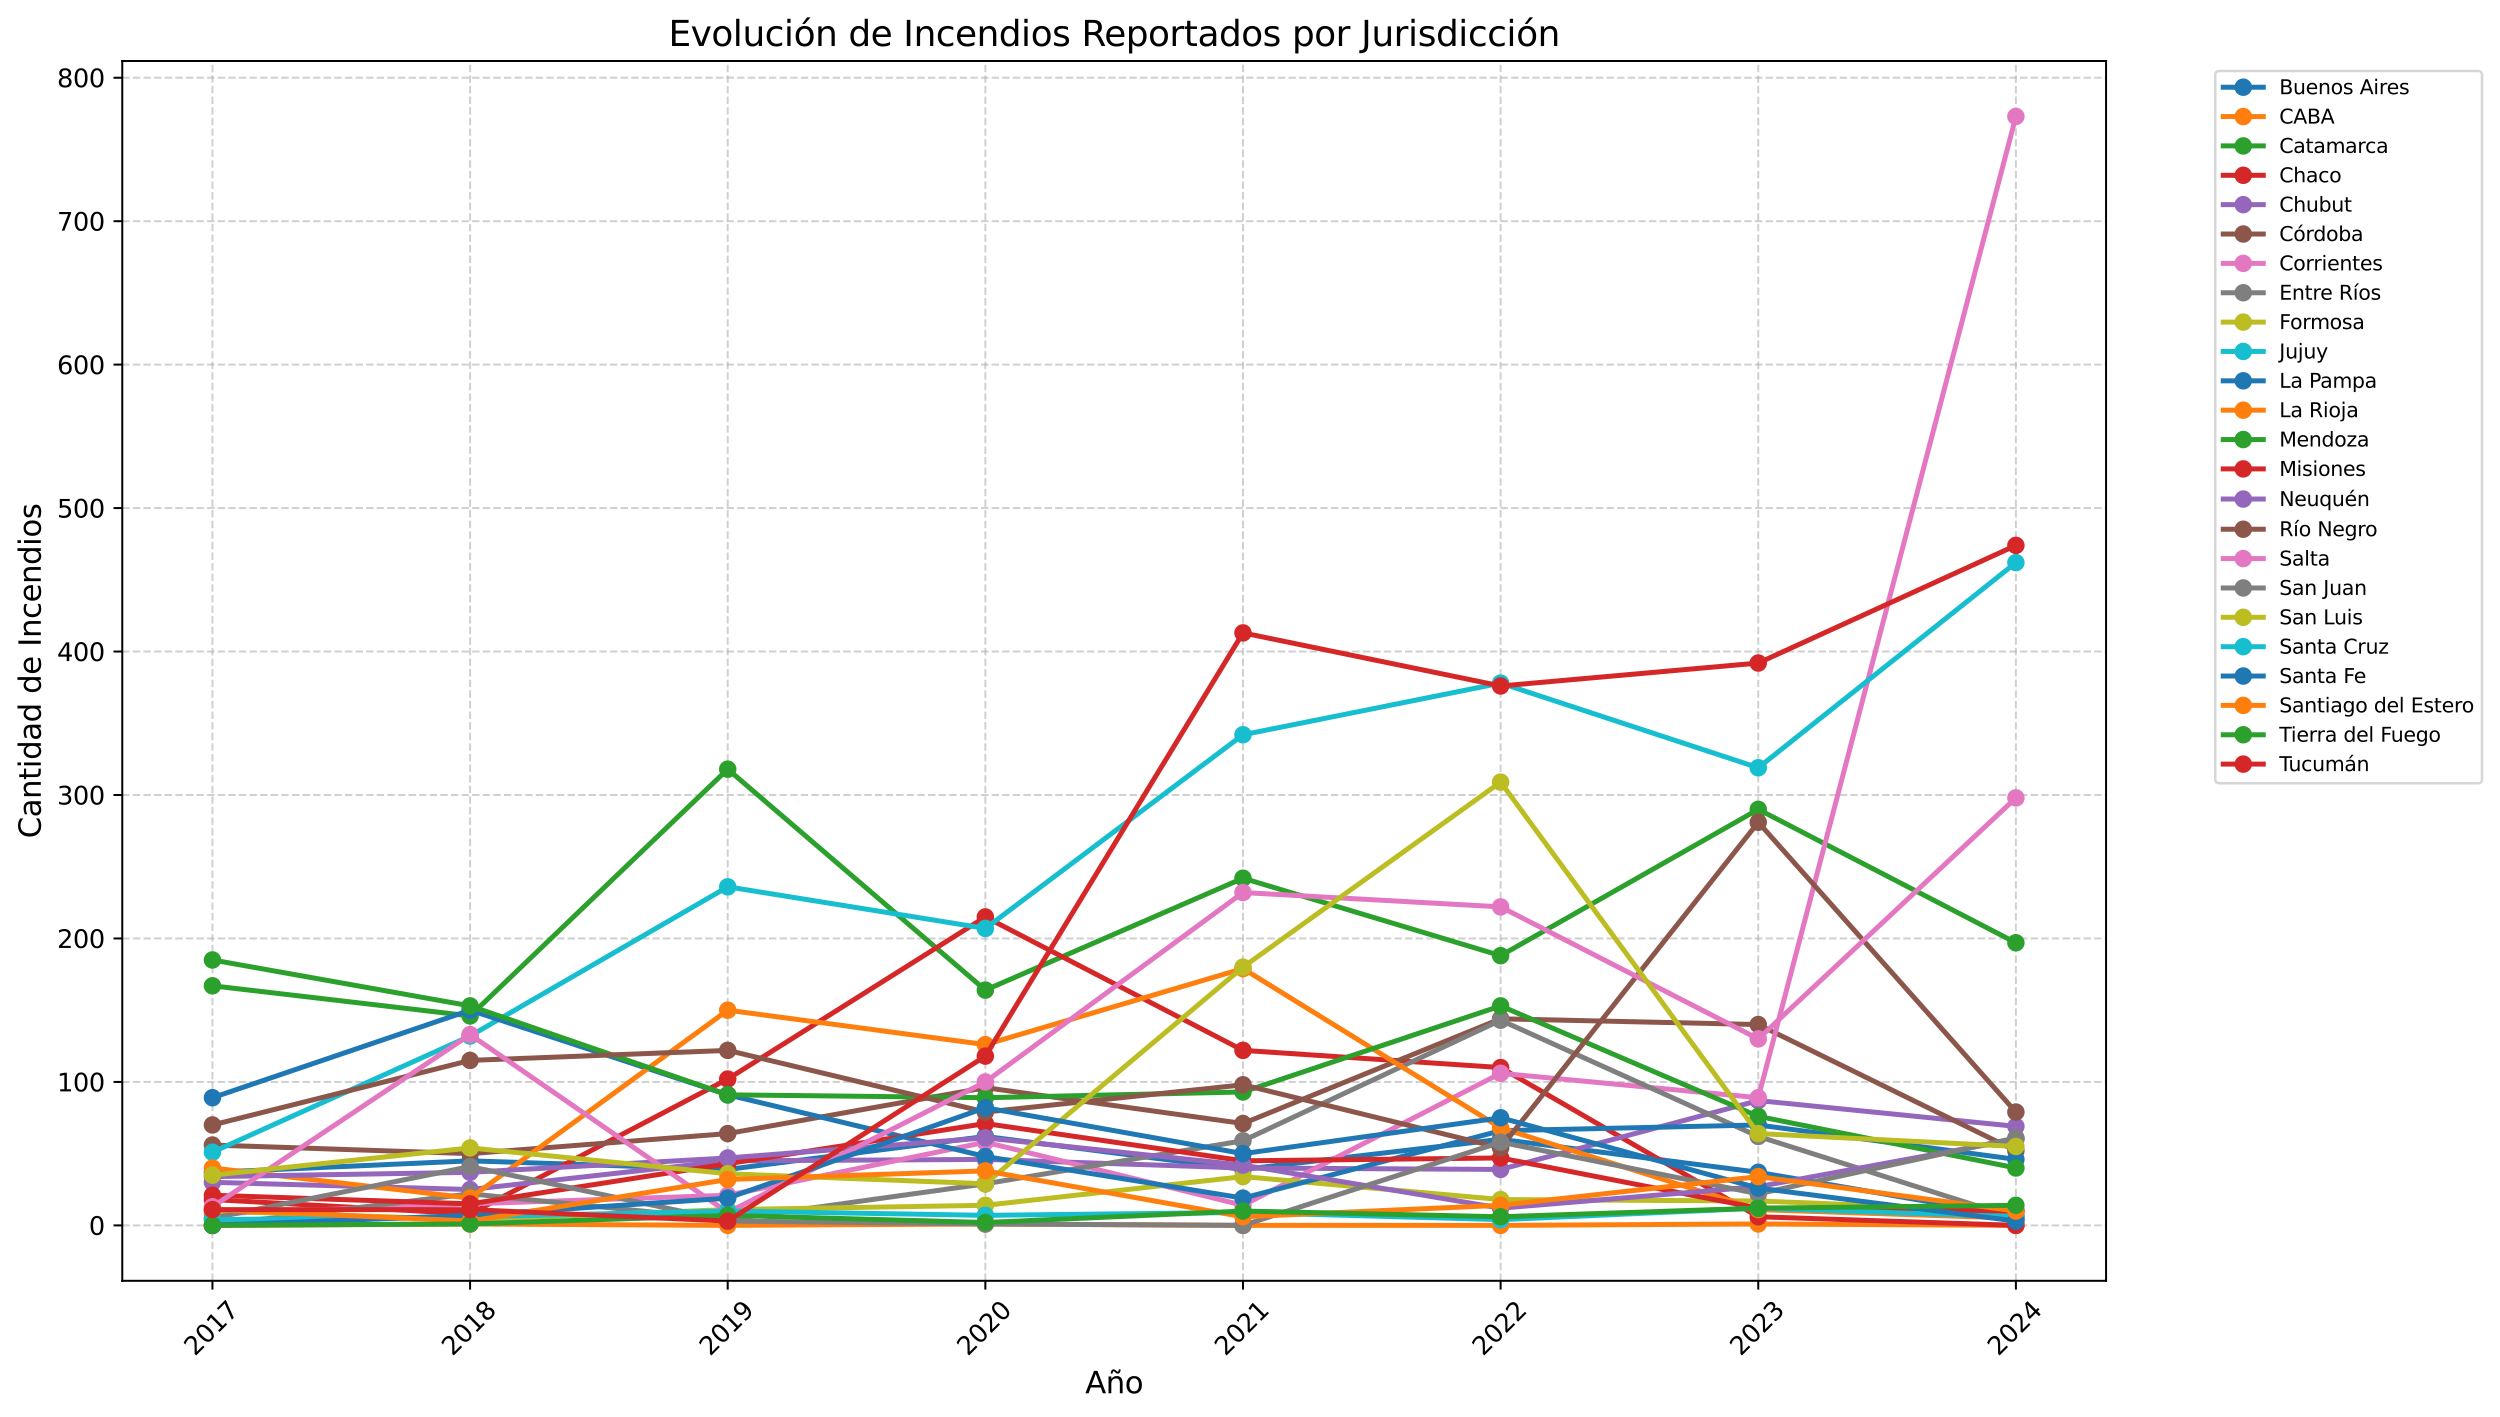 <?xml version="1.0" encoding="utf-8" standalone="no"?>
<!DOCTYPE svg PUBLIC "-//W3C//DTD SVG 1.1//EN"
  "http://www.w3.org/Graphics/SVG/1.1/DTD/svg11.dtd">
<svg xmlns:xlink="http://www.w3.org/1999/xlink" width="999.83pt" height="566.897pt" viewBox="0 0 999.83 566.897" xmlns="http://www.w3.org/2000/svg" version="1.1">
 <defs>
  <style type="text/css">*{stroke-linejoin: round; stroke-linecap: butt}</style>
 </defs>
 <g id="figure_1">
  <g id="patch_1">
   <path d="M 0 566.897 
L 999.83 566.897 
L 999.83 0 
L 0 0 
z
" style="fill: #ffffff"/>
  </g>
  <g id="axes_1">
   <g id="patch_2">
    <path d="M 48.901 512.244 
L 842.281 512.244 
L 842.281 24.398 
L 48.901 24.398 
z
" style="fill: #ffffff"/>
   </g>
   <g id="matplotlib.axis_1">
    <g id="xtick_1">
     <g id="line2d_1">
      <path d="M 84.964 512.244 
L 84.964 24.398 
" clip-path="url(#pd85094f61f)" style="fill: none; stroke-dasharray: 2.96,1.28; stroke-dashoffset: 0; stroke: #b0b0b0; stroke-opacity: 0.6; stroke-width: 0.8"/>
     </g>
     <g id="line2d_2">
      <defs>
       <path id="m1e24d2a154" d="M 0 0 
L 0 3.5 
" style="stroke: #000000; stroke-width: 0.8"/>
      </defs>
      <g>
       <use xlink:href="#m1e24d2a154" x="84.964" y="512.244" style="stroke: #000000; stroke-width: 0.8"/>
      </g>
     </g>
     <g id="text_1">
      <!-- 2017 -->
      <g transform="translate(77.917 542.613) rotate(-45) scale(0.1 -0.1)">
       <defs>
        <path id="DejaVuSans-32" d="M 1228 531 
L 3431 531 
L 3431 0 
L 469 0 
L 469 531 
Q 828 903 1448 1529 
Q 2069 2156 2228 2338 
Q 2531 2678 2651 2914 
Q 2772 3150 2772 3378 
Q 2772 3750 2511 3984 
Q 2250 4219 1831 4219 
Q 1534 4219 1204 4116 
Q 875 4013 500 3803 
L 500 4441 
Q 881 4594 1212 4672 
Q 1544 4750 1819 4750 
Q 2544 4750 2975 4387 
Q 3406 4025 3406 3419 
Q 3406 3131 3298 2873 
Q 3191 2616 2906 2266 
Q 2828 2175 2409 1742 
Q 1991 1309 1228 531 
z
" transform="scale(0.016)"/>
        <path id="DejaVuSans-30" d="M 2034 4250 
Q 1547 4250 1301 3770 
Q 1056 3291 1056 2328 
Q 1056 1369 1301 889 
Q 1547 409 2034 409 
Q 2525 409 2770 889 
Q 3016 1369 3016 2328 
Q 3016 3291 2770 3770 
Q 2525 4250 2034 4250 
z
M 2034 4750 
Q 2819 4750 3233 4129 
Q 3647 3509 3647 2328 
Q 3647 1150 3233 529 
Q 2819 -91 2034 -91 
Q 1250 -91 836 529 
Q 422 1150 422 2328 
Q 422 3509 836 4129 
Q 1250 4750 2034 4750 
z
" transform="scale(0.016)"/>
        <path id="DejaVuSans-31" d="M 794 531 
L 1825 531 
L 1825 4091 
L 703 3866 
L 703 4441 
L 1819 4666 
L 2450 4666 
L 2450 531 
L 3481 531 
L 3481 0 
L 794 0 
L 794 531 
z
" transform="scale(0.016)"/>
        <path id="DejaVuSans-37" d="M 525 4666 
L 3525 4666 
L 3525 4397 
L 1831 0 
L 1172 0 
L 2766 4134 
L 525 4134 
L 525 4666 
z
" transform="scale(0.016)"/>
       </defs>
       <use xlink:href="#DejaVuSans-32"/>
       <use xlink:href="#DejaVuSans-30" transform="translate(63.623 0)"/>
       <use xlink:href="#DejaVuSans-31" transform="translate(127.246 0)"/>
       <use xlink:href="#DejaVuSans-37" transform="translate(190.869 0)"/>
      </g>
     </g>
    </g>
    <g id="xtick_2">
     <g id="line2d_3">
      <path d="M 188 512.244 
L 188 24.398 
" clip-path="url(#pd85094f61f)" style="fill: none; stroke-dasharray: 2.96,1.28; stroke-dashoffset: 0; stroke: #b0b0b0; stroke-opacity: 0.6; stroke-width: 0.8"/>
     </g>
     <g id="line2d_4">
      <g>
       <use xlink:href="#m1e24d2a154" x="188" y="512.244" style="stroke: #000000; stroke-width: 0.8"/>
      </g>
     </g>
     <g id="text_2">
      <!-- 2018 -->
      <g transform="translate(180.954 542.613) rotate(-45) scale(0.1 -0.1)">
       <defs>
        <path id="DejaVuSans-38" d="M 2034 2216 
Q 1584 2216 1326 1975 
Q 1069 1734 1069 1313 
Q 1069 891 1326 650 
Q 1584 409 2034 409 
Q 2484 409 2743 651 
Q 3003 894 3003 1313 
Q 3003 1734 2745 1975 
Q 2488 2216 2034 2216 
z
M 1403 2484 
Q 997 2584 770 2862 
Q 544 3141 544 3541 
Q 544 4100 942 4425 
Q 1341 4750 2034 4750 
Q 2731 4750 3128 4425 
Q 3525 4100 3525 3541 
Q 3525 3141 3298 2862 
Q 3072 2584 2669 2484 
Q 3125 2378 3379 2068 
Q 3634 1759 3634 1313 
Q 3634 634 3220 271 
Q 2806 -91 2034 -91 
Q 1263 -91 848 271 
Q 434 634 434 1313 
Q 434 1759 690 2068 
Q 947 2378 1403 2484 
z
M 1172 3481 
Q 1172 3119 1398 2916 
Q 1625 2713 2034 2713 
Q 2441 2713 2670 2916 
Q 2900 3119 2900 3481 
Q 2900 3844 2670 4047 
Q 2441 4250 2034 4250 
Q 1625 4250 1398 4047 
Q 1172 3844 1172 3481 
z
" transform="scale(0.016)"/>
       </defs>
       <use xlink:href="#DejaVuSans-32"/>
       <use xlink:href="#DejaVuSans-30" transform="translate(63.623 0)"/>
       <use xlink:href="#DejaVuSans-31" transform="translate(127.246 0)"/>
       <use xlink:href="#DejaVuSans-38" transform="translate(190.869 0)"/>
      </g>
     </g>
    </g>
    <g id="xtick_3">
     <g id="line2d_5">
      <path d="M 291.037 512.244 
L 291.037 24.398 
" clip-path="url(#pd85094f61f)" style="fill: none; stroke-dasharray: 2.96,1.28; stroke-dashoffset: 0; stroke: #b0b0b0; stroke-opacity: 0.6; stroke-width: 0.8"/>
     </g>
     <g id="line2d_6">
      <g>
       <use xlink:href="#m1e24d2a154" x="291.037" y="512.244" style="stroke: #000000; stroke-width: 0.8"/>
      </g>
     </g>
     <g id="text_3">
      <!-- 2019 -->
      <g transform="translate(283.99 542.613) rotate(-45) scale(0.1 -0.1)">
       <defs>
        <path id="DejaVuSans-39" d="M 703 97 
L 703 672 
Q 941 559 1184 500 
Q 1428 441 1663 441 
Q 2288 441 2617 861 
Q 2947 1281 2994 2138 
Q 2813 1869 2534 1725 
Q 2256 1581 1919 1581 
Q 1219 1581 811 2004 
Q 403 2428 403 3163 
Q 403 3881 828 4315 
Q 1253 4750 1959 4750 
Q 2769 4750 3195 4129 
Q 3622 3509 3622 2328 
Q 3622 1225 3098 567 
Q 2575 -91 1691 -91 
Q 1453 -91 1209 -44 
Q 966 3 703 97 
z
M 1959 2075 
Q 2384 2075 2632 2365 
Q 2881 2656 2881 3163 
Q 2881 3666 2632 3958 
Q 2384 4250 1959 4250 
Q 1534 4250 1286 3958 
Q 1038 3666 1038 3163 
Q 1038 2656 1286 2365 
Q 1534 2075 1959 2075 
z
" transform="scale(0.016)"/>
       </defs>
       <use xlink:href="#DejaVuSans-32"/>
       <use xlink:href="#DejaVuSans-30" transform="translate(63.623 0)"/>
       <use xlink:href="#DejaVuSans-31" transform="translate(127.246 0)"/>
       <use xlink:href="#DejaVuSans-39" transform="translate(190.869 0)"/>
      </g>
     </g>
    </g>
    <g id="xtick_4">
     <g id="line2d_7">
      <path d="M 394.073 512.244 
L 394.073 24.398 
" clip-path="url(#pd85094f61f)" style="fill: none; stroke-dasharray: 2.96,1.28; stroke-dashoffset: 0; stroke: #b0b0b0; stroke-opacity: 0.6; stroke-width: 0.8"/>
     </g>
     <g id="line2d_8">
      <g>
       <use xlink:href="#m1e24d2a154" x="394.073" y="512.244" style="stroke: #000000; stroke-width: 0.8"/>
      </g>
     </g>
     <g id="text_4">
      <!-- 2020 -->
      <g transform="translate(387.026 542.613) rotate(-45) scale(0.1 -0.1)">
       <use xlink:href="#DejaVuSans-32"/>
       <use xlink:href="#DejaVuSans-30" transform="translate(63.623 0)"/>
       <use xlink:href="#DejaVuSans-32" transform="translate(127.246 0)"/>
       <use xlink:href="#DejaVuSans-30" transform="translate(190.869 0)"/>
      </g>
     </g>
    </g>
    <g id="xtick_5">
     <g id="line2d_9">
      <path d="M 497.109 512.244 
L 497.109 24.398 
" clip-path="url(#pd85094f61f)" style="fill: none; stroke-dasharray: 2.96,1.28; stroke-dashoffset: 0; stroke: #b0b0b0; stroke-opacity: 0.6; stroke-width: 0.8"/>
     </g>
     <g id="line2d_10">
      <g>
       <use xlink:href="#m1e24d2a154" x="497.109" y="512.244" style="stroke: #000000; stroke-width: 0.8"/>
      </g>
     </g>
     <g id="text_5">
      <!-- 2021 -->
      <g transform="translate(490.063 542.613) rotate(-45) scale(0.1 -0.1)">
       <use xlink:href="#DejaVuSans-32"/>
       <use xlink:href="#DejaVuSans-30" transform="translate(63.623 0)"/>
       <use xlink:href="#DejaVuSans-32" transform="translate(127.246 0)"/>
       <use xlink:href="#DejaVuSans-31" transform="translate(190.869 0)"/>
      </g>
     </g>
    </g>
    <g id="xtick_6">
     <g id="line2d_11">
      <path d="M 600.146 512.244 
L 600.146 24.398 
" clip-path="url(#pd85094f61f)" style="fill: none; stroke-dasharray: 2.96,1.28; stroke-dashoffset: 0; stroke: #b0b0b0; stroke-opacity: 0.6; stroke-width: 0.8"/>
     </g>
     <g id="line2d_12">
      <g>
       <use xlink:href="#m1e24d2a154" x="600.146" y="512.244" style="stroke: #000000; stroke-width: 0.8"/>
      </g>
     </g>
     <g id="text_6">
      <!-- 2022 -->
      <g transform="translate(593.099 542.613) rotate(-45) scale(0.1 -0.1)">
       <use xlink:href="#DejaVuSans-32"/>
       <use xlink:href="#DejaVuSans-30" transform="translate(63.623 0)"/>
       <use xlink:href="#DejaVuSans-32" transform="translate(127.246 0)"/>
       <use xlink:href="#DejaVuSans-32" transform="translate(190.869 0)"/>
      </g>
     </g>
    </g>
    <g id="xtick_7">
     <g id="line2d_13">
      <path d="M 703.182 512.244 
L 703.182 24.398 
" clip-path="url(#pd85094f61f)" style="fill: none; stroke-dasharray: 2.96,1.28; stroke-dashoffset: 0; stroke: #b0b0b0; stroke-opacity: 0.6; stroke-width: 0.8"/>
     </g>
     <g id="line2d_14">
      <g>
       <use xlink:href="#m1e24d2a154" x="703.182" y="512.244" style="stroke: #000000; stroke-width: 0.8"/>
      </g>
     </g>
     <g id="text_7">
      <!-- 2023 -->
      <g transform="translate(696.135 542.613) rotate(-45) scale(0.1 -0.1)">
       <defs>
        <path id="DejaVuSans-33" d="M 2597 2516 
Q 3050 2419 3304 2112 
Q 3559 1806 3559 1356 
Q 3559 666 3084 287 
Q 2609 -91 1734 -91 
Q 1441 -91 1130 -33 
Q 819 25 488 141 
L 488 750 
Q 750 597 1062 519 
Q 1375 441 1716 441 
Q 2309 441 2620 675 
Q 2931 909 2931 1356 
Q 2931 1769 2642 2001 
Q 2353 2234 1838 2234 
L 1294 2234 
L 1294 2753 
L 1863 2753 
Q 2328 2753 2575 2939 
Q 2822 3125 2822 3475 
Q 2822 3834 2567 4026 
Q 2313 4219 1838 4219 
Q 1578 4219 1281 4162 
Q 984 4106 628 3988 
L 628 4550 
Q 988 4650 1302 4700 
Q 1616 4750 1894 4750 
Q 2613 4750 3031 4423 
Q 3450 4097 3450 3541 
Q 3450 3153 3228 2886 
Q 3006 2619 2597 2516 
z
" transform="scale(0.016)"/>
       </defs>
       <use xlink:href="#DejaVuSans-32"/>
       <use xlink:href="#DejaVuSans-30" transform="translate(63.623 0)"/>
       <use xlink:href="#DejaVuSans-32" transform="translate(127.246 0)"/>
       <use xlink:href="#DejaVuSans-33" transform="translate(190.869 0)"/>
      </g>
     </g>
    </g>
    <g id="xtick_8">
     <g id="line2d_15">
      <path d="M 806.219 512.244 
L 806.219 24.398 
" clip-path="url(#pd85094f61f)" style="fill: none; stroke-dasharray: 2.96,1.28; stroke-dashoffset: 0; stroke: #b0b0b0; stroke-opacity: 0.6; stroke-width: 0.8"/>
     </g>
     <g id="line2d_16">
      <g>
       <use xlink:href="#m1e24d2a154" x="806.219" y="512.244" style="stroke: #000000; stroke-width: 0.8"/>
      </g>
     </g>
     <g id="text_8">
      <!-- 2024 -->
      <g transform="translate(799.172 542.613) rotate(-45) scale(0.1 -0.1)">
       <defs>
        <path id="DejaVuSans-34" d="M 2419 4116 
L 825 1625 
L 2419 1625 
L 2419 4116 
z
M 2253 4666 
L 3047 4666 
L 3047 1625 
L 3713 1625 
L 3713 1100 
L 3047 1100 
L 3047 0 
L 2419 0 
L 2419 1100 
L 313 1100 
L 313 1709 
L 2253 4666 
z
" transform="scale(0.016)"/>
       </defs>
       <use xlink:href="#DejaVuSans-32"/>
       <use xlink:href="#DejaVuSans-30" transform="translate(63.623 0)"/>
       <use xlink:href="#DejaVuSans-32" transform="translate(127.246 0)"/>
       <use xlink:href="#DejaVuSans-34" transform="translate(190.869 0)"/>
      </g>
     </g>
    </g>
    <g id="text_9">
     <!-- Año -->
     <g transform="translate(434.013 557.201) scale(0.12 -0.12)">
      <defs>
       <path id="DejaVuSans-41" d="M 2188 4044 
L 1331 1722 
L 3047 1722 
L 2188 4044 
z
M 1831 4666 
L 2547 4666 
L 4325 0 
L 3669 0 
L 3244 1197 
L 1141 1197 
L 716 0 
L 50 0 
L 1831 4666 
z
" transform="scale(0.016)"/>
       <path id="DejaVuSans-f1" d="M 3513 2113 
L 3513 0 
L 2938 0 
L 2938 2094 
Q 2938 2591 2744 2837 
Q 2550 3084 2163 3084 
Q 1697 3084 1428 2787 
Q 1159 2491 1159 1978 
L 1159 0 
L 581 0 
L 581 3500 
L 1159 3500 
L 1159 2956 
Q 1366 3272 1645 3428 
Q 1925 3584 2291 3584 
Q 2894 3584 3203 3211 
Q 3513 2838 3513 2113 
z
M 2060 4281 
L 1881 4453 
Q 1813 4516 1761 4545 
Q 1710 4575 1669 4575 
Q 1550 4575 1494 4461 
Q 1438 4347 1431 4091 
L 1041 4091 
Q 1047 4513 1206 4742 
Q 1366 4972 1650 4972 
Q 1769 4972 1869 4928 
Q 1969 4884 2085 4781 
L 2263 4609 
Q 2331 4547 2383 4517 
Q 2435 4488 2475 4488 
Q 2594 4488 2650 4602 
Q 2706 4716 2713 4972 
L 3103 4972 
Q 3097 4550 2937 4320 
Q 2778 4091 2494 4091 
Q 2375 4091 2275 4134 
Q 2175 4178 2060 4281 
z
" transform="scale(0.016)"/>
       <path id="DejaVuSans-6f" d="M 1959 3097 
Q 1497 3097 1228 2736 
Q 959 2375 959 1747 
Q 959 1119 1226 758 
Q 1494 397 1959 397 
Q 2419 397 2687 759 
Q 2956 1122 2956 1747 
Q 2956 2369 2687 2733 
Q 2419 3097 1959 3097 
z
M 1959 3584 
Q 2709 3584 3137 3096 
Q 3566 2609 3566 1747 
Q 3566 888 3137 398 
Q 2709 -91 1959 -91 
Q 1206 -91 779 398 
Q 353 888 353 1747 
Q 353 2609 779 3096 
Q 1206 3584 1959 3584 
z
" transform="scale(0.016)"/>
      </defs>
      <use xlink:href="#DejaVuSans-41"/>
      <use xlink:href="#DejaVuSans-f1" transform="translate(68.408 0)"/>
      <use xlink:href="#DejaVuSans-6f" transform="translate(131.787 0)"/>
     </g>
    </g>
   </g>
   <g id="matplotlib.axis_2">
    <g id="ytick_1">
     <g id="line2d_17">
      <path d="M 48.901 490.069 
L 842.281 490.069 
" clip-path="url(#pd85094f61f)" style="fill: none; stroke-dasharray: 2.96,1.28; stroke-dashoffset: 0; stroke: #b0b0b0; stroke-opacity: 0.6; stroke-width: 0.8"/>
     </g>
     <g id="line2d_18">
      <defs>
       <path id="m5bd7982b74" d="M 0 0 
L -3.5 0 
" style="stroke: #000000; stroke-width: 0.8"/>
      </defs>
      <g>
       <use xlink:href="#m5bd7982b74" x="48.901" y="490.069" style="stroke: #000000; stroke-width: 0.8"/>
      </g>
     </g>
     <g id="text_10">
      <!-- 0 -->
      <g transform="translate(35.539 493.868) scale(0.1 -0.1)">
       <use xlink:href="#DejaVuSans-30"/>
      </g>
     </g>
    </g>
    <g id="ytick_2">
     <g id="line2d_19">
      <path d="M 48.901 432.696 
L 842.281 432.696 
" clip-path="url(#pd85094f61f)" style="fill: none; stroke-dasharray: 2.96,1.28; stroke-dashoffset: 0; stroke: #b0b0b0; stroke-opacity: 0.6; stroke-width: 0.8"/>
     </g>
     <g id="line2d_20">
      <g>
       <use xlink:href="#m5bd7982b74" x="48.901" y="432.696" style="stroke: #000000; stroke-width: 0.8"/>
      </g>
     </g>
     <g id="text_11">
      <!-- 100 -->
      <g transform="translate(22.814 436.495) scale(0.1 -0.1)">
       <use xlink:href="#DejaVuSans-31"/>
       <use xlink:href="#DejaVuSans-30" transform="translate(63.623 0)"/>
       <use xlink:href="#DejaVuSans-30" transform="translate(127.246 0)"/>
      </g>
     </g>
    </g>
    <g id="ytick_3">
     <g id="line2d_21">
      <path d="M 48.901 375.322 
L 842.281 375.322 
" clip-path="url(#pd85094f61f)" style="fill: none; stroke-dasharray: 2.96,1.28; stroke-dashoffset: 0; stroke: #b0b0b0; stroke-opacity: 0.6; stroke-width: 0.8"/>
     </g>
     <g id="line2d_22">
      <g>
       <use xlink:href="#m5bd7982b74" x="48.901" y="375.322" style="stroke: #000000; stroke-width: 0.8"/>
      </g>
     </g>
     <g id="text_12">
      <!-- 200 -->
      <g transform="translate(22.814 379.121) scale(0.1 -0.1)">
       <use xlink:href="#DejaVuSans-32"/>
       <use xlink:href="#DejaVuSans-30" transform="translate(63.623 0)"/>
       <use xlink:href="#DejaVuSans-30" transform="translate(127.246 0)"/>
      </g>
     </g>
    </g>
    <g id="ytick_4">
     <g id="line2d_23">
      <path d="M 48.901 317.949 
L 842.281 317.949 
" clip-path="url(#pd85094f61f)" style="fill: none; stroke-dasharray: 2.96,1.28; stroke-dashoffset: 0; stroke: #b0b0b0; stroke-opacity: 0.6; stroke-width: 0.8"/>
     </g>
     <g id="line2d_24">
      <g>
       <use xlink:href="#m5bd7982b74" x="48.901" y="317.949" style="stroke: #000000; stroke-width: 0.8"/>
      </g>
     </g>
     <g id="text_13">
      <!-- 300 -->
      <g transform="translate(22.814 321.748) scale(0.1 -0.1)">
       <use xlink:href="#DejaVuSans-33"/>
       <use xlink:href="#DejaVuSans-30" transform="translate(63.623 0)"/>
       <use xlink:href="#DejaVuSans-30" transform="translate(127.246 0)"/>
      </g>
     </g>
    </g>
    <g id="ytick_5">
     <g id="line2d_25">
      <path d="M 48.901 260.575 
L 842.281 260.575 
" clip-path="url(#pd85094f61f)" style="fill: none; stroke-dasharray: 2.96,1.28; stroke-dashoffset: 0; stroke: #b0b0b0; stroke-opacity: 0.6; stroke-width: 0.8"/>
     </g>
     <g id="line2d_26">
      <g>
       <use xlink:href="#m5bd7982b74" x="48.901" y="260.575" style="stroke: #000000; stroke-width: 0.8"/>
      </g>
     </g>
     <g id="text_14">
      <!-- 400 -->
      <g transform="translate(22.814 264.375) scale(0.1 -0.1)">
       <use xlink:href="#DejaVuSans-34"/>
       <use xlink:href="#DejaVuSans-30" transform="translate(63.623 0)"/>
       <use xlink:href="#DejaVuSans-30" transform="translate(127.246 0)"/>
      </g>
     </g>
    </g>
    <g id="ytick_6">
     <g id="line2d_27">
      <path d="M 48.901 203.202 
L 842.281 203.202 
" clip-path="url(#pd85094f61f)" style="fill: none; stroke-dasharray: 2.96,1.28; stroke-dashoffset: 0; stroke: #b0b0b0; stroke-opacity: 0.6; stroke-width: 0.8"/>
     </g>
     <g id="line2d_28">
      <g>
       <use xlink:href="#m5bd7982b74" x="48.901" y="203.202" style="stroke: #000000; stroke-width: 0.8"/>
      </g>
     </g>
     <g id="text_15">
      <!-- 500 -->
      <g transform="translate(22.814 207.001) scale(0.1 -0.1)">
       <defs>
        <path id="DejaVuSans-35" d="M 691 4666 
L 3169 4666 
L 3169 4134 
L 1269 4134 
L 1269 2991 
Q 1406 3038 1543 3061 
Q 1681 3084 1819 3084 
Q 2600 3084 3056 2656 
Q 3513 2228 3513 1497 
Q 3513 744 3044 326 
Q 2575 -91 1722 -91 
Q 1428 -91 1123 -41 
Q 819 9 494 109 
L 494 744 
Q 775 591 1075 516 
Q 1375 441 1709 441 
Q 2250 441 2565 725 
Q 2881 1009 2881 1497 
Q 2881 1984 2565 2268 
Q 2250 2553 1709 2553 
Q 1456 2553 1204 2497 
Q 953 2441 691 2322 
L 691 4666 
z
" transform="scale(0.016)"/>
       </defs>
       <use xlink:href="#DejaVuSans-35"/>
       <use xlink:href="#DejaVuSans-30" transform="translate(63.623 0)"/>
       <use xlink:href="#DejaVuSans-30" transform="translate(127.246 0)"/>
      </g>
     </g>
    </g>
    <g id="ytick_7">
     <g id="line2d_29">
      <path d="M 48.901 145.829 
L 842.281 145.829 
" clip-path="url(#pd85094f61f)" style="fill: none; stroke-dasharray: 2.96,1.28; stroke-dashoffset: 0; stroke: #b0b0b0; stroke-opacity: 0.6; stroke-width: 0.8"/>
     </g>
     <g id="line2d_30">
      <g>
       <use xlink:href="#m5bd7982b74" x="48.901" y="145.829" style="stroke: #000000; stroke-width: 0.8"/>
      </g>
     </g>
     <g id="text_16">
      <!-- 600 -->
      <g transform="translate(22.814 149.628) scale(0.1 -0.1)">
       <defs>
        <path id="DejaVuSans-36" d="M 2113 2584 
Q 1688 2584 1439 2293 
Q 1191 2003 1191 1497 
Q 1191 994 1439 701 
Q 1688 409 2113 409 
Q 2538 409 2786 701 
Q 3034 994 3034 1497 
Q 3034 2003 2786 2293 
Q 2538 2584 2113 2584 
z
M 3366 4563 
L 3366 3988 
Q 3128 4100 2886 4159 
Q 2644 4219 2406 4219 
Q 1781 4219 1451 3797 
Q 1122 3375 1075 2522 
Q 1259 2794 1537 2939 
Q 1816 3084 2150 3084 
Q 2853 3084 3261 2657 
Q 3669 2231 3669 1497 
Q 3669 778 3244 343 
Q 2819 -91 2113 -91 
Q 1303 -91 875 529 
Q 447 1150 447 2328 
Q 447 3434 972 4092 
Q 1497 4750 2381 4750 
Q 2619 4750 2861 4703 
Q 3103 4656 3366 4563 
z
" transform="scale(0.016)"/>
       </defs>
       <use xlink:href="#DejaVuSans-36"/>
       <use xlink:href="#DejaVuSans-30" transform="translate(63.623 0)"/>
       <use xlink:href="#DejaVuSans-30" transform="translate(127.246 0)"/>
      </g>
     </g>
    </g>
    <g id="ytick_8">
     <g id="line2d_31">
      <path d="M 48.901 88.455 
L 842.281 88.455 
" clip-path="url(#pd85094f61f)" style="fill: none; stroke-dasharray: 2.96,1.28; stroke-dashoffset: 0; stroke: #b0b0b0; stroke-opacity: 0.6; stroke-width: 0.8"/>
     </g>
     <g id="line2d_32">
      <g>
       <use xlink:href="#m5bd7982b74" x="48.901" y="88.455" style="stroke: #000000; stroke-width: 0.8"/>
      </g>
     </g>
     <g id="text_17">
      <!-- 700 -->
      <g transform="translate(22.814 92.254) scale(0.1 -0.1)">
       <use xlink:href="#DejaVuSans-37"/>
       <use xlink:href="#DejaVuSans-30" transform="translate(63.623 0)"/>
       <use xlink:href="#DejaVuSans-30" transform="translate(127.246 0)"/>
      </g>
     </g>
    </g>
    <g id="ytick_9">
     <g id="line2d_33">
      <path d="M 48.901 31.082 
L 842.281 31.082 
" clip-path="url(#pd85094f61f)" style="fill: none; stroke-dasharray: 2.96,1.28; stroke-dashoffset: 0; stroke: #b0b0b0; stroke-opacity: 0.6; stroke-width: 0.8"/>
     </g>
     <g id="line2d_34">
      <g>
       <use xlink:href="#m5bd7982b74" x="48.901" y="31.082" style="stroke: #000000; stroke-width: 0.8"/>
      </g>
     </g>
     <g id="text_18">
      <!-- 800 -->
      <g transform="translate(22.814 34.881) scale(0.1 -0.1)">
       <use xlink:href="#DejaVuSans-38"/>
       <use xlink:href="#DejaVuSans-30" transform="translate(63.623 0)"/>
       <use xlink:href="#DejaVuSans-30" transform="translate(127.246 0)"/>
      </g>
     </g>
    </g>
    <g id="text_19">
     <!-- Cantidad de Incendios -->
     <g transform="translate(16.318 335.257) rotate(-90) scale(0.12 -0.12)">
      <defs>
       <path id="DejaVuSans-43" d="M 4122 4306 
L 4122 3641 
Q 3803 3938 3442 4084 
Q 3081 4231 2675 4231 
Q 1875 4231 1450 3742 
Q 1025 3253 1025 2328 
Q 1025 1406 1450 917 
Q 1875 428 2675 428 
Q 3081 428 3442 575 
Q 3803 722 4122 1019 
L 4122 359 
Q 3791 134 3420 21 
Q 3050 -91 2638 -91 
Q 1578 -91 968 557 
Q 359 1206 359 2328 
Q 359 3453 968 4101 
Q 1578 4750 2638 4750 
Q 3056 4750 3426 4639 
Q 3797 4528 4122 4306 
z
" transform="scale(0.016)"/>
       <path id="DejaVuSans-61" d="M 2194 1759 
Q 1497 1759 1228 1600 
Q 959 1441 959 1056 
Q 959 750 1161 570 
Q 1363 391 1709 391 
Q 2188 391 2477 730 
Q 2766 1069 2766 1631 
L 2766 1759 
L 2194 1759 
z
M 3341 1997 
L 3341 0 
L 2766 0 
L 2766 531 
Q 2569 213 2275 61 
Q 1981 -91 1556 -91 
Q 1019 -91 701 211 
Q 384 513 384 1019 
Q 384 1609 779 1909 
Q 1175 2209 1959 2209 
L 2766 2209 
L 2766 2266 
Q 2766 2663 2505 2880 
Q 2244 3097 1772 3097 
Q 1472 3097 1187 3025 
Q 903 2953 641 2809 
L 641 3341 
Q 956 3463 1253 3523 
Q 1550 3584 1831 3584 
Q 2591 3584 2966 3190 
Q 3341 2797 3341 1997 
z
" transform="scale(0.016)"/>
       <path id="DejaVuSans-6e" d="M 3513 2113 
L 3513 0 
L 2938 0 
L 2938 2094 
Q 2938 2591 2744 2837 
Q 2550 3084 2163 3084 
Q 1697 3084 1428 2787 
Q 1159 2491 1159 1978 
L 1159 0 
L 581 0 
L 581 3500 
L 1159 3500 
L 1159 2956 
Q 1366 3272 1645 3428 
Q 1925 3584 2291 3584 
Q 2894 3584 3203 3211 
Q 3513 2838 3513 2113 
z
" transform="scale(0.016)"/>
       <path id="DejaVuSans-74" d="M 1172 4494 
L 1172 3500 
L 2356 3500 
L 2356 3053 
L 1172 3053 
L 1172 1153 
Q 1172 725 1289 603 
Q 1406 481 1766 481 
L 2356 481 
L 2356 0 
L 1766 0 
Q 1100 0 847 248 
Q 594 497 594 1153 
L 594 3053 
L 172 3053 
L 172 3500 
L 594 3500 
L 594 4494 
L 1172 4494 
z
" transform="scale(0.016)"/>
       <path id="DejaVuSans-69" d="M 603 3500 
L 1178 3500 
L 1178 0 
L 603 0 
L 603 3500 
z
M 603 4863 
L 1178 4863 
L 1178 4134 
L 603 4134 
L 603 4863 
z
" transform="scale(0.016)"/>
       <path id="DejaVuSans-64" d="M 2906 2969 
L 2906 4863 
L 3481 4863 
L 3481 0 
L 2906 0 
L 2906 525 
Q 2725 213 2448 61 
Q 2172 -91 1784 -91 
Q 1150 -91 751 415 
Q 353 922 353 1747 
Q 353 2572 751 3078 
Q 1150 3584 1784 3584 
Q 2172 3584 2448 3432 
Q 2725 3281 2906 2969 
z
M 947 1747 
Q 947 1113 1208 752 
Q 1469 391 1925 391 
Q 2381 391 2643 752 
Q 2906 1113 2906 1747 
Q 2906 2381 2643 2742 
Q 2381 3103 1925 3103 
Q 1469 3103 1208 2742 
Q 947 2381 947 1747 
z
" transform="scale(0.016)"/>
       <path id="DejaVuSans-20" transform="scale(0.016)"/>
       <path id="DejaVuSans-65" d="M 3597 1894 
L 3597 1613 
L 953 1613 
Q 991 1019 1311 708 
Q 1631 397 2203 397 
Q 2534 397 2845 478 
Q 3156 559 3463 722 
L 3463 178 
Q 3153 47 2828 -22 
Q 2503 -91 2169 -91 
Q 1331 -91 842 396 
Q 353 884 353 1716 
Q 353 2575 817 3079 
Q 1281 3584 2069 3584 
Q 2775 3584 3186 3129 
Q 3597 2675 3597 1894 
z
M 3022 2063 
Q 3016 2534 2758 2815 
Q 2500 3097 2075 3097 
Q 1594 3097 1305 2825 
Q 1016 2553 972 2059 
L 3022 2063 
z
" transform="scale(0.016)"/>
       <path id="DejaVuSans-49" d="M 628 4666 
L 1259 4666 
L 1259 0 
L 628 0 
L 628 4666 
z
" transform="scale(0.016)"/>
       <path id="DejaVuSans-63" d="M 3122 3366 
L 3122 2828 
Q 2878 2963 2633 3030 
Q 2388 3097 2138 3097 
Q 1578 3097 1268 2742 
Q 959 2388 959 1747 
Q 959 1106 1268 751 
Q 1578 397 2138 397 
Q 2388 397 2633 464 
Q 2878 531 3122 666 
L 3122 134 
Q 2881 22 2623 -34 
Q 2366 -91 2075 -91 
Q 1284 -91 818 406 
Q 353 903 353 1747 
Q 353 2603 823 3093 
Q 1294 3584 2113 3584 
Q 2378 3584 2631 3529 
Q 2884 3475 3122 3366 
z
" transform="scale(0.016)"/>
       <path id="DejaVuSans-73" d="M 2834 3397 
L 2834 2853 
Q 2591 2978 2328 3040 
Q 2066 3103 1784 3103 
Q 1356 3103 1142 2972 
Q 928 2841 928 2578 
Q 928 2378 1081 2264 
Q 1234 2150 1697 2047 
L 1894 2003 
Q 2506 1872 2764 1633 
Q 3022 1394 3022 966 
Q 3022 478 2636 193 
Q 2250 -91 1575 -91 
Q 1294 -91 989 -36 
Q 684 19 347 128 
L 347 722 
Q 666 556 975 473 
Q 1284 391 1588 391 
Q 1994 391 2212 530 
Q 2431 669 2431 922 
Q 2431 1156 2273 1281 
Q 2116 1406 1581 1522 
L 1381 1569 
Q 847 1681 609 1914 
Q 372 2147 372 2553 
Q 372 3047 722 3315 
Q 1072 3584 1716 3584 
Q 2034 3584 2315 3537 
Q 2597 3491 2834 3397 
z
" transform="scale(0.016)"/>
      </defs>
      <use xlink:href="#DejaVuSans-43"/>
      <use xlink:href="#DejaVuSans-61" transform="translate(69.824 0)"/>
      <use xlink:href="#DejaVuSans-6e" transform="translate(131.104 0)"/>
      <use xlink:href="#DejaVuSans-74" transform="translate(194.482 0)"/>
      <use xlink:href="#DejaVuSans-69" transform="translate(233.691 0)"/>
      <use xlink:href="#DejaVuSans-64" transform="translate(261.475 0)"/>
      <use xlink:href="#DejaVuSans-61" transform="translate(324.951 0)"/>
      <use xlink:href="#DejaVuSans-64" transform="translate(386.23 0)"/>
      <use xlink:href="#DejaVuSans-20" transform="translate(449.707 0)"/>
      <use xlink:href="#DejaVuSans-64" transform="translate(481.494 0)"/>
      <use xlink:href="#DejaVuSans-65" transform="translate(544.971 0)"/>
      <use xlink:href="#DejaVuSans-20" transform="translate(606.494 0)"/>
      <use xlink:href="#DejaVuSans-49" transform="translate(638.281 0)"/>
      <use xlink:href="#DejaVuSans-6e" transform="translate(667.773 0)"/>
      <use xlink:href="#DejaVuSans-63" transform="translate(731.152 0)"/>
      <use xlink:href="#DejaVuSans-65" transform="translate(786.133 0)"/>
      <use xlink:href="#DejaVuSans-6e" transform="translate(847.656 0)"/>
      <use xlink:href="#DejaVuSans-64" transform="translate(911.035 0)"/>
      <use xlink:href="#DejaVuSans-69" transform="translate(974.512 0)"/>
      <use xlink:href="#DejaVuSans-6f" transform="translate(1002.295 0)"/>
      <use xlink:href="#DejaVuSans-73" transform="translate(1063.477 0)"/>
     </g>
    </g>
   </g>
   <g id="line2d_35">
    <path d="M 84.964 468.841 
L 188 464.251 
L 291.037 467.693 
L 394.073 454.497 
L 497.109 467.693 
L 600.146 455.645 
L 703.182 468.841 
L 806.219 486.627 
" clip-path="url(#pd85094f61f)" style="fill: none; stroke: #1f77b4; stroke-width: 2; stroke-linecap: square"/>
    <defs>
     <path id="mac41af4814" d="M 0 3 
C 0.796 3 1.559 2.684 2.121 2.121 
C 2.684 1.559 3 0.796 3 0 
C 3 -0.796 2.684 -1.559 2.121 -2.121 
C 1.559 -2.684 0.796 -3 0 -3 
C -0.796 -3 -1.559 -2.684 -2.121 -2.121 
C -2.684 -1.559 -3 -0.796 -3 0 
C -3 0.796 -2.684 1.559 -2.121 2.121 
C -1.559 2.684 -0.796 3 0 3 
z
" style="stroke: #1f77b4"/>
    </defs>
    <g clip-path="url(#pd85094f61f)">
     <use xlink:href="#mac41af4814" x="84.964" y="468.841" style="fill: #1f77b4; stroke: #1f77b4"/>
     <use xlink:href="#mac41af4814" x="188" y="464.251" style="fill: #1f77b4; stroke: #1f77b4"/>
     <use xlink:href="#mac41af4814" x="291.037" y="467.693" style="fill: #1f77b4; stroke: #1f77b4"/>
     <use xlink:href="#mac41af4814" x="394.073" y="454.497" style="fill: #1f77b4; stroke: #1f77b4"/>
     <use xlink:href="#mac41af4814" x="497.109" y="467.693" style="fill: #1f77b4; stroke: #1f77b4"/>
     <use xlink:href="#mac41af4814" x="600.146" y="455.645" style="fill: #1f77b4; stroke: #1f77b4"/>
     <use xlink:href="#mac41af4814" x="703.182" y="468.841" style="fill: #1f77b4; stroke: #1f77b4"/>
     <use xlink:href="#mac41af4814" x="806.219" y="486.627" style="fill: #1f77b4; stroke: #1f77b4"/>
    </g>
   </g>
   <g id="line2d_36">
    <path d="M 84.964 490.069 
L 188 489.495 
L 291.037 490.069 
L 394.073 489.495 
L 497.109 490.069 
L 600.146 490.069 
L 703.182 489.495 
L 806.219 490.069 
" clip-path="url(#pd85094f61f)" style="fill: none; stroke: #ff7f0e; stroke-width: 2; stroke-linecap: square"/>
    <defs>
     <path id="m8964cb371f" d="M 0 3 
C 0.796 3 1.559 2.684 2.121 2.121 
C 2.684 1.559 3 0.796 3 0 
C 3 -0.796 2.684 -1.559 2.121 -2.121 
C 1.559 -2.684 0.796 -3 0 -3 
C -0.796 -3 -1.559 -2.684 -2.121 -2.121 
C -2.684 -1.559 -3 -0.796 -3 0 
C -3 0.796 -2.684 1.559 -2.121 2.121 
C -1.559 2.684 -0.796 3 0 3 
z
" style="stroke: #ff7f0e"/>
    </defs>
    <g clip-path="url(#pd85094f61f)">
     <use xlink:href="#m8964cb371f" x="84.964" y="490.069" style="fill: #ff7f0e; stroke: #ff7f0e"/>
     <use xlink:href="#m8964cb371f" x="188" y="489.495" style="fill: #ff7f0e; stroke: #ff7f0e"/>
     <use xlink:href="#m8964cb371f" x="291.037" y="490.069" style="fill: #ff7f0e; stroke: #ff7f0e"/>
     <use xlink:href="#m8964cb371f" x="394.073" y="489.495" style="fill: #ff7f0e; stroke: #ff7f0e"/>
     <use xlink:href="#m8964cb371f" x="497.109" y="490.069" style="fill: #ff7f0e; stroke: #ff7f0e"/>
     <use xlink:href="#m8964cb371f" x="600.146" y="490.069" style="fill: #ff7f0e; stroke: #ff7f0e"/>
     <use xlink:href="#m8964cb371f" x="703.182" y="489.495" style="fill: #ff7f0e; stroke: #ff7f0e"/>
     <use xlink:href="#m8964cb371f" x="806.219" y="490.069" style="fill: #ff7f0e; stroke: #ff7f0e"/>
    </g>
   </g>
   <g id="line2d_37">
    <path d="M 84.964 394.255 
L 188 406.304 
L 291.037 307.622 
L 394.073 395.977 
L 497.109 351.225 
L 600.146 382.207 
L 703.182 323.686 
L 806.219 377.043 
" clip-path="url(#pd85094f61f)" style="fill: none; stroke: #2ca02c; stroke-width: 2; stroke-linecap: square"/>
    <defs>
     <path id="m1aa9456917" d="M 0 3 
C 0.796 3 1.559 2.684 2.121 2.121 
C 2.684 1.559 3 0.796 3 0 
C 3 -0.796 2.684 -1.559 2.121 -2.121 
C 1.559 -2.684 0.796 -3 0 -3 
C -0.796 -3 -1.559 -2.684 -2.121 -2.121 
C -2.684 -1.559 -3 -0.796 -3 0 
C -3 0.796 -2.684 1.559 -2.121 2.121 
C -1.559 2.684 -0.796 3 0 3 
z
" style="stroke: #2ca02c"/>
    </defs>
    <g clip-path="url(#pd85094f61f)">
     <use xlink:href="#m1aa9456917" x="84.964" y="394.255" style="fill: #2ca02c; stroke: #2ca02c"/>
     <use xlink:href="#m1aa9456917" x="188" y="406.304" style="fill: #2ca02c; stroke: #2ca02c"/>
     <use xlink:href="#m1aa9456917" x="291.037" y="307.622" style="fill: #2ca02c; stroke: #2ca02c"/>
     <use xlink:href="#m1aa9456917" x="394.073" y="395.977" style="fill: #2ca02c; stroke: #2ca02c"/>
     <use xlink:href="#m1aa9456917" x="497.109" y="351.225" style="fill: #2ca02c; stroke: #2ca02c"/>
     <use xlink:href="#m1aa9456917" x="600.146" y="382.207" style="fill: #2ca02c; stroke: #2ca02c"/>
     <use xlink:href="#m1aa9456917" x="703.182" y="323.686" style="fill: #2ca02c; stroke: #2ca02c"/>
     <use xlink:href="#m1aa9456917" x="806.219" y="377.043" style="fill: #2ca02c; stroke: #2ca02c"/>
    </g>
   </g>
   <g id="line2d_38">
    <path d="M 84.964 479.742 
L 188 485.479 
L 291.037 431.548 
L 394.073 366.716 
L 497.109 420.073 
L 600.146 426.958 
L 703.182 486.627 
L 806.219 490.069 
" clip-path="url(#pd85094f61f)" style="fill: none; stroke: #d62728; stroke-width: 2; stroke-linecap: square"/>
    <defs>
     <path id="mf227df166d" d="M 0 3 
C 0.796 3 1.559 2.684 2.121 2.121 
C 2.684 1.559 3 0.796 3 0 
C 3 -0.796 2.684 -1.559 2.121 -2.121 
C 1.559 -2.684 0.796 -3 0 -3 
C -0.796 -3 -1.559 -2.684 -2.121 -2.121 
C -2.684 -1.559 -3 -0.796 -3 0 
C -3 0.796 -2.684 1.559 -2.121 2.121 
C -1.559 2.684 -0.796 3 0 3 
z
" style="stroke: #d62728"/>
    </defs>
    <g clip-path="url(#pd85094f61f)">
     <use xlink:href="#mf227df166d" x="84.964" y="479.742" style="fill: #d62728; stroke: #d62728"/>
     <use xlink:href="#mf227df166d" x="188" y="485.479" style="fill: #d62728; stroke: #d62728"/>
     <use xlink:href="#mf227df166d" x="291.037" y="431.548" style="fill: #d62728; stroke: #d62728"/>
     <use xlink:href="#mf227df166d" x="394.073" y="366.716" style="fill: #d62728; stroke: #d62728"/>
     <use xlink:href="#mf227df166d" x="497.109" y="420.073" style="fill: #d62728; stroke: #d62728"/>
     <use xlink:href="#mf227df166d" x="600.146" y="426.958" style="fill: #d62728; stroke: #d62728"/>
     <use xlink:href="#mf227df166d" x="703.182" y="486.627" style="fill: #d62728; stroke: #d62728"/>
     <use xlink:href="#mf227df166d" x="806.219" y="490.069" style="fill: #d62728; stroke: #d62728"/>
    </g>
   </g>
   <g id="line2d_39">
    <path d="M 84.964 472.857 
L 188 475.726 
L 291.037 464.251 
L 394.073 463.677 
L 497.109 467.12 
L 600.146 467.693 
L 703.182 440.154 
L 806.219 450.481 
" clip-path="url(#pd85094f61f)" style="fill: none; stroke: #9467bd; stroke-width: 2; stroke-linecap: square"/>
    <defs>
     <path id="m5201ee9c75" d="M 0 3 
C 0.796 3 1.559 2.684 2.121 2.121 
C 2.684 1.559 3 0.796 3 0 
C 3 -0.796 2.684 -1.559 2.121 -2.121 
C 1.559 -2.684 0.796 -3 0 -3 
C -0.796 -3 -1.559 -2.684 -2.121 -2.121 
C -2.684 -1.559 -3 -0.796 -3 0 
C -3 0.796 -2.684 1.559 -2.121 2.121 
C -1.559 2.684 -0.796 3 0 3 
z
" style="stroke: #9467bd"/>
    </defs>
    <g clip-path="url(#pd85094f61f)">
     <use xlink:href="#m5201ee9c75" x="84.964" y="472.857" style="fill: #9467bd; stroke: #9467bd"/>
     <use xlink:href="#m5201ee9c75" x="188" y="475.726" style="fill: #9467bd; stroke: #9467bd"/>
     <use xlink:href="#m5201ee9c75" x="291.037" y="464.251" style="fill: #9467bd; stroke: #9467bd"/>
     <use xlink:href="#m5201ee9c75" x="394.073" y="463.677" style="fill: #9467bd; stroke: #9467bd"/>
     <use xlink:href="#m5201ee9c75" x="497.109" y="467.12" style="fill: #9467bd; stroke: #9467bd"/>
     <use xlink:href="#m5201ee9c75" x="600.146" y="467.693" style="fill: #9467bd; stroke: #9467bd"/>
     <use xlink:href="#m5201ee9c75" x="703.182" y="440.154" style="fill: #9467bd; stroke: #9467bd"/>
     <use xlink:href="#m5201ee9c75" x="806.219" y="450.481" style="fill: #9467bd; stroke: #9467bd"/>
    </g>
   </g>
   <g id="line2d_40">
    <path d="M 84.964 457.94 
L 188 461.382 
L 291.037 453.35 
L 394.073 434.991 
L 497.109 449.334 
L 600.146 407.451 
L 703.182 409.746 
L 806.219 460.235 
" clip-path="url(#pd85094f61f)" style="fill: none; stroke: #8c564b; stroke-width: 2; stroke-linecap: square"/>
    <defs>
     <path id="me0eff20bf5" d="M 0 3 
C 0.796 3 1.559 2.684 2.121 2.121 
C 2.684 1.559 3 0.796 3 0 
C 3 -0.796 2.684 -1.559 2.121 -2.121 
C 1.559 -2.684 0.796 -3 0 -3 
C -0.796 -3 -1.559 -2.684 -2.121 -2.121 
C -2.684 -1.559 -3 -0.796 -3 0 
C -3 0.796 -2.684 1.559 -2.121 2.121 
C -1.559 2.684 -0.796 3 0 3 
z
" style="stroke: #8c564b"/>
    </defs>
    <g clip-path="url(#pd85094f61f)">
     <use xlink:href="#me0eff20bf5" x="84.964" y="457.94" style="fill: #8c564b; stroke: #8c564b"/>
     <use xlink:href="#me0eff20bf5" x="188" y="461.382" style="fill: #8c564b; stroke: #8c564b"/>
     <use xlink:href="#me0eff20bf5" x="291.037" y="453.35" style="fill: #8c564b; stroke: #8c564b"/>
     <use xlink:href="#me0eff20bf5" x="394.073" y="434.991" style="fill: #8c564b; stroke: #8c564b"/>
     <use xlink:href="#me0eff20bf5" x="497.109" y="449.334" style="fill: #8c564b; stroke: #8c564b"/>
     <use xlink:href="#me0eff20bf5" x="600.146" y="407.451" style="fill: #8c564b; stroke: #8c564b"/>
     <use xlink:href="#me0eff20bf5" x="703.182" y="409.746" style="fill: #8c564b; stroke: #8c564b"/>
     <use xlink:href="#me0eff20bf5" x="806.219" y="460.235" style="fill: #8c564b; stroke: #8c564b"/>
    </g>
   </g>
   <g id="line2d_41">
    <path d="M 84.964 485.479 
L 188 481.463 
L 291.037 478.021 
L 394.073 456.792 
L 497.109 482.037 
L 600.146 429.253 
L 703.182 439.007 
L 806.219 46.573 
" clip-path="url(#pd85094f61f)" style="fill: none; stroke: #e377c2; stroke-width: 2; stroke-linecap: square"/>
    <defs>
     <path id="m209035c5b7" d="M 0 3 
C 0.796 3 1.559 2.684 2.121 2.121 
C 2.684 1.559 3 0.796 3 0 
C 3 -0.796 2.684 -1.559 2.121 -2.121 
C 1.559 -2.684 0.796 -3 0 -3 
C -0.796 -3 -1.559 -2.684 -2.121 -2.121 
C -2.684 -1.559 -3 -0.796 -3 0 
C -3 0.796 -2.684 1.559 -2.121 2.121 
C -1.559 2.684 -0.796 3 0 3 
z
" style="stroke: #e377c2"/>
    </defs>
    <g clip-path="url(#pd85094f61f)">
     <use xlink:href="#m209035c5b7" x="84.964" y="485.479" style="fill: #e377c2; stroke: #e377c2"/>
     <use xlink:href="#m209035c5b7" x="188" y="481.463" style="fill: #e377c2; stroke: #e377c2"/>
     <use xlink:href="#m209035c5b7" x="291.037" y="478.021" style="fill: #e377c2; stroke: #e377c2"/>
     <use xlink:href="#m209035c5b7" x="394.073" y="456.792" style="fill: #e377c2; stroke: #e377c2"/>
     <use xlink:href="#m209035c5b7" x="497.109" y="482.037" style="fill: #e377c2; stroke: #e377c2"/>
     <use xlink:href="#m209035c5b7" x="600.146" y="429.253" style="fill: #e377c2; stroke: #e377c2"/>
     <use xlink:href="#m209035c5b7" x="703.182" y="439.007" style="fill: #e377c2; stroke: #e377c2"/>
     <use xlink:href="#m209035c5b7" x="806.219" y="46.573" style="fill: #e377c2; stroke: #e377c2"/>
    </g>
   </g>
   <g id="line2d_42">
    <path d="M 84.964 490.069 
L 188 477.447 
L 291.037 487.774 
L 394.073 473.431 
L 497.109 456.219 
L 600.146 408.025 
L 703.182 454.497 
L 806.219 487.2 
" clip-path="url(#pd85094f61f)" style="fill: none; stroke: #7f7f7f; stroke-width: 2; stroke-linecap: square"/>
    <defs>
     <path id="m160ec00877" d="M 0 3 
C 0.796 3 1.559 2.684 2.121 2.121 
C 2.684 1.559 3 0.796 3 0 
C 3 -0.796 2.684 -1.559 2.121 -2.121 
C 1.559 -2.684 0.796 -3 0 -3 
C -0.796 -3 -1.559 -2.684 -2.121 -2.121 
C -2.684 -1.559 -3 -0.796 -3 0 
C -3 0.796 -2.684 1.559 -2.121 2.121 
C -1.559 2.684 -0.796 3 0 3 
z
" style="stroke: #7f7f7f"/>
    </defs>
    <g clip-path="url(#pd85094f61f)">
     <use xlink:href="#m160ec00877" x="84.964" y="490.069" style="fill: #7f7f7f; stroke: #7f7f7f"/>
     <use xlink:href="#m160ec00877" x="188" y="477.447" style="fill: #7f7f7f; stroke: #7f7f7f"/>
     <use xlink:href="#m160ec00877" x="291.037" y="487.774" style="fill: #7f7f7f; stroke: #7f7f7f"/>
     <use xlink:href="#m160ec00877" x="394.073" y="473.431" style="fill: #7f7f7f; stroke: #7f7f7f"/>
     <use xlink:href="#m160ec00877" x="497.109" y="456.219" style="fill: #7f7f7f; stroke: #7f7f7f"/>
     <use xlink:href="#m160ec00877" x="600.146" y="408.025" style="fill: #7f7f7f; stroke: #7f7f7f"/>
     <use xlink:href="#m160ec00877" x="703.182" y="454.497" style="fill: #7f7f7f; stroke: #7f7f7f"/>
     <use xlink:href="#m160ec00877" x="806.219" y="487.2" style="fill: #7f7f7f; stroke: #7f7f7f"/>
    </g>
   </g>
   <g id="line2d_43">
    <path d="M 84.964 484.332 
L 188 487.774 
L 291.037 483.758 
L 394.073 482.037 
L 497.109 470.562 
L 600.146 479.742 
L 703.182 480.316 
L 806.219 484.332 
" clip-path="url(#pd85094f61f)" style="fill: none; stroke: #bcbd22; stroke-width: 2; stroke-linecap: square"/>
    <defs>
     <path id="m31cfa73da6" d="M 0 3 
C 0.796 3 1.559 2.684 2.121 2.121 
C 2.684 1.559 3 0.796 3 0 
C 3 -0.796 2.684 -1.559 2.121 -2.121 
C 1.559 -2.684 0.796 -3 0 -3 
C -0.796 -3 -1.559 -2.684 -2.121 -2.121 
C -2.684 -1.559 -3 -0.796 -3 0 
C -3 0.796 -2.684 1.559 -2.121 2.121 
C -1.559 2.684 -0.796 3 0 3 
z
" style="stroke: #bcbd22"/>
    </defs>
    <g clip-path="url(#pd85094f61f)">
     <use xlink:href="#m31cfa73da6" x="84.964" y="484.332" style="fill: #bcbd22; stroke: #bcbd22"/>
     <use xlink:href="#m31cfa73da6" x="188" y="487.774" style="fill: #bcbd22; stroke: #bcbd22"/>
     <use xlink:href="#m31cfa73da6" x="291.037" y="483.758" style="fill: #bcbd22; stroke: #bcbd22"/>
     <use xlink:href="#m31cfa73da6" x="394.073" y="482.037" style="fill: #bcbd22; stroke: #bcbd22"/>
     <use xlink:href="#m31cfa73da6" x="497.109" y="470.562" style="fill: #bcbd22; stroke: #bcbd22"/>
     <use xlink:href="#m31cfa73da6" x="600.146" y="479.742" style="fill: #bcbd22; stroke: #bcbd22"/>
     <use xlink:href="#m31cfa73da6" x="703.182" y="480.316" style="fill: #bcbd22; stroke: #bcbd22"/>
     <use xlink:href="#m31cfa73da6" x="806.219" y="484.332" style="fill: #bcbd22; stroke: #bcbd22"/>
    </g>
   </g>
   <g id="line2d_44">
    <path d="M 84.964 460.809 
L 188 414.336 
L 291.037 354.668 
L 394.073 371.306 
L 497.109 293.852 
L 600.146 273.198 
L 703.182 307.048 
L 806.219 225.004 
" clip-path="url(#pd85094f61f)" style="fill: none; stroke: #17becf; stroke-width: 2; stroke-linecap: square"/>
    <defs>
     <path id="mcc37190901" d="M 0 3 
C 0.796 3 1.559 2.684 2.121 2.121 
C 2.684 1.559 3 0.796 3 0 
C 3 -0.796 2.684 -1.559 2.121 -2.121 
C 1.559 -2.684 0.796 -3 0 -3 
C -0.796 -3 -1.559 -2.684 -2.121 -2.121 
C -2.684 -1.559 -3 -0.796 -3 0 
C -3 0.796 -2.684 1.559 -2.121 2.121 
C -1.559 2.684 -0.796 3 0 3 
z
" style="stroke: #17becf"/>
    </defs>
    <g clip-path="url(#pd85094f61f)">
     <use xlink:href="#mcc37190901" x="84.964" y="460.809" style="fill: #17becf; stroke: #17becf"/>
     <use xlink:href="#mcc37190901" x="188" y="414.336" style="fill: #17becf; stroke: #17becf"/>
     <use xlink:href="#mcc37190901" x="291.037" y="354.668" style="fill: #17becf; stroke: #17becf"/>
     <use xlink:href="#mcc37190901" x="394.073" y="371.306" style="fill: #17becf; stroke: #17becf"/>
     <use xlink:href="#mcc37190901" x="497.109" y="293.852" style="fill: #17becf; stroke: #17becf"/>
     <use xlink:href="#mcc37190901" x="600.146" y="273.198" style="fill: #17becf; stroke: #17becf"/>
     <use xlink:href="#mcc37190901" x="703.182" y="307.048" style="fill: #17becf; stroke: #17becf"/>
     <use xlink:href="#mcc37190901" x="806.219" y="225.004" style="fill: #17becf; stroke: #17becf"/>
    </g>
   </g>
   <g id="line2d_45">
    <path d="M 84.964 439.007 
L 188 404.009 
L 291.037 437.859 
L 394.073 462.53 
L 497.109 479.168 
L 600.146 452.203 
L 703.182 449.908 
L 806.219 463.677 
" clip-path="url(#pd85094f61f)" style="fill: none; stroke: #1f77b4; stroke-width: 2; stroke-linecap: square"/>
    <g clip-path="url(#pd85094f61f)">
     <use xlink:href="#mac41af4814" x="84.964" y="439.007" style="fill: #1f77b4; stroke: #1f77b4"/>
     <use xlink:href="#mac41af4814" x="188" y="404.009" style="fill: #1f77b4; stroke: #1f77b4"/>
     <use xlink:href="#mac41af4814" x="291.037" y="437.859" style="fill: #1f77b4; stroke: #1f77b4"/>
     <use xlink:href="#mac41af4814" x="394.073" y="462.53" style="fill: #1f77b4; stroke: #1f77b4"/>
     <use xlink:href="#mac41af4814" x="497.109" y="479.168" style="fill: #1f77b4; stroke: #1f77b4"/>
     <use xlink:href="#mac41af4814" x="600.146" y="452.203" style="fill: #1f77b4; stroke: #1f77b4"/>
     <use xlink:href="#mac41af4814" x="703.182" y="449.908" style="fill: #1f77b4; stroke: #1f77b4"/>
     <use xlink:href="#mac41af4814" x="806.219" y="463.677" style="fill: #1f77b4; stroke: #1f77b4"/>
    </g>
   </g>
   <g id="line2d_46">
    <path d="M 84.964 467.12 
L 188 479.168 
L 291.037 404.009 
L 394.073 417.779 
L 497.109 387.371 
L 600.146 451.055 
L 703.182 483.758 
L 806.219 487.2 
" clip-path="url(#pd85094f61f)" style="fill: none; stroke: #ff7f0e; stroke-width: 2; stroke-linecap: square"/>
    <g clip-path="url(#pd85094f61f)">
     <use xlink:href="#m8964cb371f" x="84.964" y="467.12" style="fill: #ff7f0e; stroke: #ff7f0e"/>
     <use xlink:href="#m8964cb371f" x="188" y="479.168" style="fill: #ff7f0e; stroke: #ff7f0e"/>
     <use xlink:href="#m8964cb371f" x="291.037" y="404.009" style="fill: #ff7f0e; stroke: #ff7f0e"/>
     <use xlink:href="#m8964cb371f" x="394.073" y="417.779" style="fill: #ff7f0e; stroke: #ff7f0e"/>
     <use xlink:href="#m8964cb371f" x="497.109" y="387.371" style="fill: #ff7f0e; stroke: #ff7f0e"/>
     <use xlink:href="#m8964cb371f" x="600.146" y="451.055" style="fill: #ff7f0e; stroke: #ff7f0e"/>
     <use xlink:href="#m8964cb371f" x="703.182" y="483.758" style="fill: #ff7f0e; stroke: #ff7f0e"/>
     <use xlink:href="#m8964cb371f" x="806.219" y="487.2" style="fill: #ff7f0e; stroke: #ff7f0e"/>
    </g>
   </g>
   <g id="line2d_47">
    <path d="M 84.964 383.928 
L 188 402.288 
L 291.037 437.859 
L 394.073 439.007 
L 497.109 436.712 
L 600.146 402.288 
L 703.182 446.465 
L 806.219 467.12 
" clip-path="url(#pd85094f61f)" style="fill: none; stroke: #2ca02c; stroke-width: 2; stroke-linecap: square"/>
    <g clip-path="url(#pd85094f61f)">
     <use xlink:href="#m1aa9456917" x="84.964" y="383.928" style="fill: #2ca02c; stroke: #2ca02c"/>
     <use xlink:href="#m1aa9456917" x="188" y="402.288" style="fill: #2ca02c; stroke: #2ca02c"/>
     <use xlink:href="#m1aa9456917" x="291.037" y="437.859" style="fill: #2ca02c; stroke: #2ca02c"/>
     <use xlink:href="#m1aa9456917" x="394.073" y="439.007" style="fill: #2ca02c; stroke: #2ca02c"/>
     <use xlink:href="#m1aa9456917" x="497.109" y="436.712" style="fill: #2ca02c; stroke: #2ca02c"/>
     <use xlink:href="#m1aa9456917" x="600.146" y="402.288" style="fill: #2ca02c; stroke: #2ca02c"/>
     <use xlink:href="#m1aa9456917" x="703.182" y="446.465" style="fill: #2ca02c; stroke: #2ca02c"/>
     <use xlink:href="#m1aa9456917" x="806.219" y="467.12" style="fill: #2ca02c; stroke: #2ca02c"/>
    </g>
   </g>
   <g id="line2d_48">
    <path d="M 84.964 478.021 
L 188 481.463 
L 291.037 465.398 
L 394.073 449.334 
L 497.109 464.251 
L 600.146 463.103 
L 703.182 483.184 
L 806.219 484.332 
" clip-path="url(#pd85094f61f)" style="fill: none; stroke: #d62728; stroke-width: 2; stroke-linecap: square"/>
    <g clip-path="url(#pd85094f61f)">
     <use xlink:href="#mf227df166d" x="84.964" y="478.021" style="fill: #d62728; stroke: #d62728"/>
     <use xlink:href="#mf227df166d" x="188" y="481.463" style="fill: #d62728; stroke: #d62728"/>
     <use xlink:href="#mf227df166d" x="291.037" y="465.398" style="fill: #d62728; stroke: #d62728"/>
     <use xlink:href="#mf227df166d" x="394.073" y="449.334" style="fill: #d62728; stroke: #d62728"/>
     <use xlink:href="#mf227df166d" x="497.109" y="464.251" style="fill: #d62728; stroke: #d62728"/>
     <use xlink:href="#mf227df166d" x="600.146" y="463.103" style="fill: #d62728; stroke: #d62728"/>
     <use xlink:href="#mf227df166d" x="703.182" y="483.184" style="fill: #d62728; stroke: #d62728"/>
     <use xlink:href="#mf227df166d" x="806.219" y="484.332" style="fill: #d62728; stroke: #d62728"/>
    </g>
   </g>
   <g id="line2d_49">
    <path d="M 84.964 470.562 
L 188 468.841 
L 291.037 463.103 
L 394.073 455.071 
L 497.109 465.972 
L 600.146 483.184 
L 703.182 474.578 
L 806.219 455.645 
" clip-path="url(#pd85094f61f)" style="fill: none; stroke: #9467bd; stroke-width: 2; stroke-linecap: square"/>
    <g clip-path="url(#pd85094f61f)">
     <use xlink:href="#m5201ee9c75" x="84.964" y="470.562" style="fill: #9467bd; stroke: #9467bd"/>
     <use xlink:href="#m5201ee9c75" x="188" y="468.841" style="fill: #9467bd; stroke: #9467bd"/>
     <use xlink:href="#m5201ee9c75" x="291.037" y="463.103" style="fill: #9467bd; stroke: #9467bd"/>
     <use xlink:href="#m5201ee9c75" x="394.073" y="455.071" style="fill: #9467bd; stroke: #9467bd"/>
     <use xlink:href="#m5201ee9c75" x="497.109" y="465.972" style="fill: #9467bd; stroke: #9467bd"/>
     <use xlink:href="#m5201ee9c75" x="600.146" y="483.184" style="fill: #9467bd; stroke: #9467bd"/>
     <use xlink:href="#m5201ee9c75" x="703.182" y="474.578" style="fill: #9467bd; stroke: #9467bd"/>
     <use xlink:href="#m5201ee9c75" x="806.219" y="455.645" style="fill: #9467bd; stroke: #9467bd"/>
    </g>
   </g>
   <g id="line2d_50">
    <path d="M 84.964 449.908 
L 188 424.09 
L 291.037 420.073 
L 394.073 444.744 
L 497.109 433.843 
L 600.146 459.087 
L 703.182 328.85 
L 806.219 444.744 
" clip-path="url(#pd85094f61f)" style="fill: none; stroke: #8c564b; stroke-width: 2; stroke-linecap: square"/>
    <g clip-path="url(#pd85094f61f)">
     <use xlink:href="#me0eff20bf5" x="84.964" y="449.908" style="fill: #8c564b; stroke: #8c564b"/>
     <use xlink:href="#me0eff20bf5" x="188" y="424.09" style="fill: #8c564b; stroke: #8c564b"/>
     <use xlink:href="#me0eff20bf5" x="291.037" y="420.073" style="fill: #8c564b; stroke: #8c564b"/>
     <use xlink:href="#me0eff20bf5" x="394.073" y="444.744" style="fill: #8c564b; stroke: #8c564b"/>
     <use xlink:href="#me0eff20bf5" x="497.109" y="433.843" style="fill: #8c564b; stroke: #8c564b"/>
     <use xlink:href="#me0eff20bf5" x="600.146" y="459.087" style="fill: #8c564b; stroke: #8c564b"/>
     <use xlink:href="#me0eff20bf5" x="703.182" y="328.85" style="fill: #8c564b; stroke: #8c564b"/>
     <use xlink:href="#me0eff20bf5" x="806.219" y="444.744" style="fill: #8c564b; stroke: #8c564b"/>
    </g>
   </g>
   <g id="line2d_51">
    <path d="M 84.964 482.61 
L 188 413.762 
L 291.037 484.905 
L 394.073 432.696 
L 497.109 356.963 
L 600.146 362.7 
L 703.182 415.484 
L 806.219 319.096 
" clip-path="url(#pd85094f61f)" style="fill: none; stroke: #e377c2; stroke-width: 2; stroke-linecap: square"/>
    <g clip-path="url(#pd85094f61f)">
     <use xlink:href="#m209035c5b7" x="84.964" y="482.61" style="fill: #e377c2; stroke: #e377c2"/>
     <use xlink:href="#m209035c5b7" x="188" y="413.762" style="fill: #e377c2; stroke: #e377c2"/>
     <use xlink:href="#m209035c5b7" x="291.037" y="484.905" style="fill: #e377c2; stroke: #e377c2"/>
     <use xlink:href="#m209035c5b7" x="394.073" y="432.696" style="fill: #e377c2; stroke: #e377c2"/>
     <use xlink:href="#m209035c5b7" x="497.109" y="356.963" style="fill: #e377c2; stroke: #e377c2"/>
     <use xlink:href="#m209035c5b7" x="600.146" y="362.7" style="fill: #e377c2; stroke: #e377c2"/>
     <use xlink:href="#m209035c5b7" x="703.182" y="415.484" style="fill: #e377c2; stroke: #e377c2"/>
     <use xlink:href="#m209035c5b7" x="806.219" y="319.096" style="fill: #e377c2; stroke: #e377c2"/>
    </g>
   </g>
   <g id="line2d_52">
    <path d="M 84.964 487.2 
L 188 466.546 
L 291.037 488.348 
L 394.073 489.495 
L 497.109 490.069 
L 600.146 456.792 
L 703.182 477.447 
L 806.219 455.071 
" clip-path="url(#pd85094f61f)" style="fill: none; stroke: #7f7f7f; stroke-width: 2; stroke-linecap: square"/>
    <g clip-path="url(#pd85094f61f)">
     <use xlink:href="#m160ec00877" x="84.964" y="487.2" style="fill: #7f7f7f; stroke: #7f7f7f"/>
     <use xlink:href="#m160ec00877" x="188" y="466.546" style="fill: #7f7f7f; stroke: #7f7f7f"/>
     <use xlink:href="#m160ec00877" x="291.037" y="488.348" style="fill: #7f7f7f; stroke: #7f7f7f"/>
     <use xlink:href="#m160ec00877" x="394.073" y="489.495" style="fill: #7f7f7f; stroke: #7f7f7f"/>
     <use xlink:href="#m160ec00877" x="497.109" y="490.069" style="fill: #7f7f7f; stroke: #7f7f7f"/>
     <use xlink:href="#m160ec00877" x="600.146" y="456.792" style="fill: #7f7f7f; stroke: #7f7f7f"/>
     <use xlink:href="#m160ec00877" x="703.182" y="477.447" style="fill: #7f7f7f; stroke: #7f7f7f"/>
     <use xlink:href="#m160ec00877" x="806.219" y="455.071" style="fill: #7f7f7f; stroke: #7f7f7f"/>
    </g>
   </g>
   <g id="line2d_53">
    <path d="M 84.964 469.988 
L 188 459.087 
L 291.037 469.415 
L 394.073 473.431 
L 497.109 386.797 
L 600.146 312.785 
L 703.182 453.35 
L 806.219 458.514 
" clip-path="url(#pd85094f61f)" style="fill: none; stroke: #bcbd22; stroke-width: 2; stroke-linecap: square"/>
    <g clip-path="url(#pd85094f61f)">
     <use xlink:href="#m31cfa73da6" x="84.964" y="469.988" style="fill: #bcbd22; stroke: #bcbd22"/>
     <use xlink:href="#m31cfa73da6" x="188" y="459.087" style="fill: #bcbd22; stroke: #bcbd22"/>
     <use xlink:href="#m31cfa73da6" x="291.037" y="469.415" style="fill: #bcbd22; stroke: #bcbd22"/>
     <use xlink:href="#m31cfa73da6" x="394.073" y="473.431" style="fill: #bcbd22; stroke: #bcbd22"/>
     <use xlink:href="#m31cfa73da6" x="497.109" y="386.797" style="fill: #bcbd22; stroke: #bcbd22"/>
     <use xlink:href="#m31cfa73da6" x="600.146" y="312.785" style="fill: #bcbd22; stroke: #bcbd22"/>
     <use xlink:href="#m31cfa73da6" x="703.182" y="453.35" style="fill: #bcbd22; stroke: #bcbd22"/>
     <use xlink:href="#m31cfa73da6" x="806.219" y="458.514" style="fill: #bcbd22; stroke: #bcbd22"/>
    </g>
   </g>
   <g id="line2d_54">
    <path d="M 84.964 487.774 
L 188 486.627 
L 291.037 484.332 
L 394.073 486.053 
L 497.109 484.905 
L 600.146 487.774 
L 703.182 483.184 
L 806.219 486.627 
" clip-path="url(#pd85094f61f)" style="fill: none; stroke: #17becf; stroke-width: 2; stroke-linecap: square"/>
    <g clip-path="url(#pd85094f61f)">
     <use xlink:href="#mcc37190901" x="84.964" y="487.774" style="fill: #17becf; stroke: #17becf"/>
     <use xlink:href="#mcc37190901" x="188" y="486.627" style="fill: #17becf; stroke: #17becf"/>
     <use xlink:href="#mcc37190901" x="291.037" y="484.332" style="fill: #17becf; stroke: #17becf"/>
     <use xlink:href="#mcc37190901" x="394.073" y="486.053" style="fill: #17becf; stroke: #17becf"/>
     <use xlink:href="#mcc37190901" x="497.109" y="484.905" style="fill: #17becf; stroke: #17becf"/>
     <use xlink:href="#mcc37190901" x="600.146" y="487.774" style="fill: #17becf; stroke: #17becf"/>
     <use xlink:href="#mcc37190901" x="703.182" y="483.184" style="fill: #17becf; stroke: #17becf"/>
     <use xlink:href="#mcc37190901" x="806.219" y="486.627" style="fill: #17becf; stroke: #17becf"/>
    </g>
   </g>
   <g id="line2d_55">
    <path d="M 84.964 490.069 
L 188 486.053 
L 291.037 479.168 
L 394.073 443.023 
L 497.109 461.382 
L 600.146 447.039 
L 703.182 475.152 
L 806.219 488.348 
" clip-path="url(#pd85094f61f)" style="fill: none; stroke: #1f77b4; stroke-width: 2; stroke-linecap: square"/>
    <g clip-path="url(#pd85094f61f)">
     <use xlink:href="#mac41af4814" x="84.964" y="490.069" style="fill: #1f77b4; stroke: #1f77b4"/>
     <use xlink:href="#mac41af4814" x="188" y="486.053" style="fill: #1f77b4; stroke: #1f77b4"/>
     <use xlink:href="#mac41af4814" x="291.037" y="479.168" style="fill: #1f77b4; stroke: #1f77b4"/>
     <use xlink:href="#mac41af4814" x="394.073" y="443.023" style="fill: #1f77b4; stroke: #1f77b4"/>
     <use xlink:href="#mac41af4814" x="497.109" y="461.382" style="fill: #1f77b4; stroke: #1f77b4"/>
     <use xlink:href="#mac41af4814" x="600.146" y="447.039" style="fill: #1f77b4; stroke: #1f77b4"/>
     <use xlink:href="#mac41af4814" x="703.182" y="475.152" style="fill: #1f77b4; stroke: #1f77b4"/>
     <use xlink:href="#mac41af4814" x="806.219" y="488.348" style="fill: #1f77b4; stroke: #1f77b4"/>
    </g>
   </g>
   <g id="line2d_56">
    <path d="M 84.964 483.758 
L 188 488.348 
L 291.037 471.71 
L 394.073 468.267 
L 497.109 486.627 
L 600.146 482.037 
L 703.182 470.562 
L 806.219 484.332 
" clip-path="url(#pd85094f61f)" style="fill: none; stroke: #ff7f0e; stroke-width: 2; stroke-linecap: square"/>
    <g clip-path="url(#pd85094f61f)">
     <use xlink:href="#m8964cb371f" x="84.964" y="483.758" style="fill: #ff7f0e; stroke: #ff7f0e"/>
     <use xlink:href="#m8964cb371f" x="188" y="488.348" style="fill: #ff7f0e; stroke: #ff7f0e"/>
     <use xlink:href="#m8964cb371f" x="291.037" y="471.71" style="fill: #ff7f0e; stroke: #ff7f0e"/>
     <use xlink:href="#m8964cb371f" x="394.073" y="468.267" style="fill: #ff7f0e; stroke: #ff7f0e"/>
     <use xlink:href="#m8964cb371f" x="497.109" y="486.627" style="fill: #ff7f0e; stroke: #ff7f0e"/>
     <use xlink:href="#m8964cb371f" x="600.146" y="482.037" style="fill: #ff7f0e; stroke: #ff7f0e"/>
     <use xlink:href="#m8964cb371f" x="703.182" y="470.562" style="fill: #ff7f0e; stroke: #ff7f0e"/>
     <use xlink:href="#m8964cb371f" x="806.219" y="484.332" style="fill: #ff7f0e; stroke: #ff7f0e"/>
    </g>
   </g>
   <g id="line2d_57">
    <path d="M 84.964 490.069 
L 188 489.495 
L 291.037 486.053 
L 394.073 488.922 
L 497.109 484.332 
L 600.146 486.627 
L 703.182 483.184 
L 806.219 482.037 
" clip-path="url(#pd85094f61f)" style="fill: none; stroke: #2ca02c; stroke-width: 2; stroke-linecap: square"/>
    <g clip-path="url(#pd85094f61f)">
     <use xlink:href="#m1aa9456917" x="84.964" y="490.069" style="fill: #2ca02c; stroke: #2ca02c"/>
     <use xlink:href="#m1aa9456917" x="188" y="489.495" style="fill: #2ca02c; stroke: #2ca02c"/>
     <use xlink:href="#m1aa9456917" x="291.037" y="486.053" style="fill: #2ca02c; stroke: #2ca02c"/>
     <use xlink:href="#m1aa9456917" x="394.073" y="488.922" style="fill: #2ca02c; stroke: #2ca02c"/>
     <use xlink:href="#m1aa9456917" x="497.109" y="484.332" style="fill: #2ca02c; stroke: #2ca02c"/>
     <use xlink:href="#m1aa9456917" x="600.146" y="486.627" style="fill: #2ca02c; stroke: #2ca02c"/>
     <use xlink:href="#m1aa9456917" x="703.182" y="483.184" style="fill: #2ca02c; stroke: #2ca02c"/>
     <use xlink:href="#m1aa9456917" x="806.219" y="482.037" style="fill: #2ca02c; stroke: #2ca02c"/>
    </g>
   </g>
   <g id="line2d_58">
    <path d="M 84.964 483.758 
L 188 483.758 
L 291.037 488.348 
L 394.073 422.368 
L 497.109 253.117 
L 600.146 274.345 
L 703.182 265.165 
L 806.219 218.119 
" clip-path="url(#pd85094f61f)" style="fill: none; stroke: #d62728; stroke-width: 2; stroke-linecap: square"/>
    <g clip-path="url(#pd85094f61f)">
     <use xlink:href="#mf227df166d" x="84.964" y="483.758" style="fill: #d62728; stroke: #d62728"/>
     <use xlink:href="#mf227df166d" x="188" y="483.758" style="fill: #d62728; stroke: #d62728"/>
     <use xlink:href="#mf227df166d" x="291.037" y="488.348" style="fill: #d62728; stroke: #d62728"/>
     <use xlink:href="#mf227df166d" x="394.073" y="422.368" style="fill: #d62728; stroke: #d62728"/>
     <use xlink:href="#mf227df166d" x="497.109" y="253.117" style="fill: #d62728; stroke: #d62728"/>
     <use xlink:href="#mf227df166d" x="600.146" y="274.345" style="fill: #d62728; stroke: #d62728"/>
     <use xlink:href="#mf227df166d" x="703.182" y="265.165" style="fill: #d62728; stroke: #d62728"/>
     <use xlink:href="#mf227df166d" x="806.219" y="218.119" style="fill: #d62728; stroke: #d62728"/>
    </g>
   </g>
   <g id="patch_3">
    <path d="M 48.901 512.244 
L 48.901 24.398 
" style="fill: none; stroke: #000000; stroke-width: 0.8; stroke-linejoin: miter; stroke-linecap: square"/>
   </g>
   <g id="patch_4">
    <path d="M 842.281 512.244 
L 842.281 24.398 
" style="fill: none; stroke: #000000; stroke-width: 0.8; stroke-linejoin: miter; stroke-linecap: square"/>
   </g>
   <g id="patch_5">
    <path d="M 48.901 512.244 
L 842.281 512.244 
" style="fill: none; stroke: #000000; stroke-width: 0.8; stroke-linejoin: miter; stroke-linecap: square"/>
   </g>
   <g id="patch_6">
    <path d="M 48.901 24.398 
L 842.281 24.398 
" style="fill: none; stroke: #000000; stroke-width: 0.8; stroke-linejoin: miter; stroke-linecap: square"/>
   </g>
   <g id="text_20">
    <!-- Evolución de Incendios Reportados por Jurisdicción -->
    <g transform="translate(267.368 18.398) scale(0.14 -0.14)">
     <defs>
      <path id="DejaVuSans-45" d="M 628 4666 
L 3578 4666 
L 3578 4134 
L 1259 4134 
L 1259 2753 
L 3481 2753 
L 3481 2222 
L 1259 2222 
L 1259 531 
L 3634 531 
L 3634 0 
L 628 0 
L 628 4666 
z
" transform="scale(0.016)"/>
      <path id="DejaVuSans-76" d="M 191 3500 
L 800 3500 
L 1894 563 
L 2988 3500 
L 3597 3500 
L 2284 0 
L 1503 0 
L 191 3500 
z
" transform="scale(0.016)"/>
      <path id="DejaVuSans-6c" d="M 603 4863 
L 1178 4863 
L 1178 0 
L 603 0 
L 603 4863 
z
" transform="scale(0.016)"/>
      <path id="DejaVuSans-75" d="M 544 1381 
L 544 3500 
L 1119 3500 
L 1119 1403 
Q 1119 906 1312 657 
Q 1506 409 1894 409 
Q 2359 409 2629 706 
Q 2900 1003 2900 1516 
L 2900 3500 
L 3475 3500 
L 3475 0 
L 2900 0 
L 2900 538 
Q 2691 219 2414 64 
Q 2138 -91 1772 -91 
Q 1169 -91 856 284 
Q 544 659 544 1381 
z
M 1991 3584 
L 1991 3584 
z
" transform="scale(0.016)"/>
      <path id="DejaVuSans-f3" d="M 1959 3097 
Q 1497 3097 1228 2736 
Q 959 2375 959 1747 
Q 959 1119 1226 758 
Q 1494 397 1959 397 
Q 2419 397 2687 759 
Q 2956 1122 2956 1747 
Q 2956 2369 2687 2733 
Q 2419 3097 1959 3097 
z
M 1959 3584 
Q 2709 3584 3137 3096 
Q 3566 2609 3566 1747 
Q 3566 888 3137 398 
Q 2709 -91 1959 -91 
Q 1206 -91 779 398 
Q 353 888 353 1747 
Q 353 2609 779 3096 
Q 1206 3584 1959 3584 
z
M 2394 5119 
L 3016 5119 
L 1998 3944 
L 1519 3944 
L 2394 5119 
z
" transform="scale(0.016)"/>
      <path id="DejaVuSans-52" d="M 2841 2188 
Q 3044 2119 3236 1894 
Q 3428 1669 3622 1275 
L 4263 0 
L 3584 0 
L 2988 1197 
Q 2756 1666 2539 1819 
Q 2322 1972 1947 1972 
L 1259 1972 
L 1259 0 
L 628 0 
L 628 4666 
L 2053 4666 
Q 2853 4666 3247 4331 
Q 3641 3997 3641 3322 
Q 3641 2881 3436 2590 
Q 3231 2300 2841 2188 
z
M 1259 4147 
L 1259 2491 
L 2053 2491 
Q 2509 2491 2742 2702 
Q 2975 2913 2975 3322 
Q 2975 3731 2742 3939 
Q 2509 4147 2053 4147 
L 1259 4147 
z
" transform="scale(0.016)"/>
      <path id="DejaVuSans-70" d="M 1159 525 
L 1159 -1331 
L 581 -1331 
L 581 3500 
L 1159 3500 
L 1159 2969 
Q 1341 3281 1617 3432 
Q 1894 3584 2278 3584 
Q 2916 3584 3314 3078 
Q 3713 2572 3713 1747 
Q 3713 922 3314 415 
Q 2916 -91 2278 -91 
Q 1894 -91 1617 61 
Q 1341 213 1159 525 
z
M 3116 1747 
Q 3116 2381 2855 2742 
Q 2594 3103 2138 3103 
Q 1681 3103 1420 2742 
Q 1159 2381 1159 1747 
Q 1159 1113 1420 752 
Q 1681 391 2138 391 
Q 2594 391 2855 752 
Q 3116 1113 3116 1747 
z
" transform="scale(0.016)"/>
      <path id="DejaVuSans-72" d="M 2631 2963 
Q 2534 3019 2420 3045 
Q 2306 3072 2169 3072 
Q 1681 3072 1420 2755 
Q 1159 2438 1159 1844 
L 1159 0 
L 581 0 
L 581 3500 
L 1159 3500 
L 1159 2956 
Q 1341 3275 1631 3429 
Q 1922 3584 2338 3584 
Q 2397 3584 2469 3576 
Q 2541 3569 2628 3553 
L 2631 2963 
z
" transform="scale(0.016)"/>
      <path id="DejaVuSans-4a" d="M 628 4666 
L 1259 4666 
L 1259 325 
Q 1259 -519 939 -900 
Q 619 -1281 -91 -1281 
L -331 -1281 
L -331 -750 
L -134 -750 
Q 284 -750 456 -515 
Q 628 -281 628 325 
L 628 4666 
z
" transform="scale(0.016)"/>
     </defs>
     <use xlink:href="#DejaVuSans-45"/>
     <use xlink:href="#DejaVuSans-76" transform="translate(63.184 0)"/>
     <use xlink:href="#DejaVuSans-6f" transform="translate(122.363 0)"/>
     <use xlink:href="#DejaVuSans-6c" transform="translate(183.545 0)"/>
     <use xlink:href="#DejaVuSans-75" transform="translate(211.328 0)"/>
     <use xlink:href="#DejaVuSans-63" transform="translate(274.707 0)"/>
     <use xlink:href="#DejaVuSans-69" transform="translate(329.688 0)"/>
     <use xlink:href="#DejaVuSans-f3" transform="translate(357.471 0)"/>
     <use xlink:href="#DejaVuSans-6e" transform="translate(418.652 0)"/>
     <use xlink:href="#DejaVuSans-20" transform="translate(482.031 0)"/>
     <use xlink:href="#DejaVuSans-64" transform="translate(513.818 0)"/>
     <use xlink:href="#DejaVuSans-65" transform="translate(577.295 0)"/>
     <use xlink:href="#DejaVuSans-20" transform="translate(638.818 0)"/>
     <use xlink:href="#DejaVuSans-49" transform="translate(670.605 0)"/>
     <use xlink:href="#DejaVuSans-6e" transform="translate(700.098 0)"/>
     <use xlink:href="#DejaVuSans-63" transform="translate(763.477 0)"/>
     <use xlink:href="#DejaVuSans-65" transform="translate(818.457 0)"/>
     <use xlink:href="#DejaVuSans-6e" transform="translate(879.98 0)"/>
     <use xlink:href="#DejaVuSans-64" transform="translate(943.359 0)"/>
     <use xlink:href="#DejaVuSans-69" transform="translate(1006.836 0)"/>
     <use xlink:href="#DejaVuSans-6f" transform="translate(1034.619 0)"/>
     <use xlink:href="#DejaVuSans-73" transform="translate(1095.801 0)"/>
     <use xlink:href="#DejaVuSans-20" transform="translate(1147.9 0)"/>
     <use xlink:href="#DejaVuSans-52" transform="translate(1179.688 0)"/>
     <use xlink:href="#DejaVuSans-65" transform="translate(1244.67 0)"/>
     <use xlink:href="#DejaVuSans-70" transform="translate(1306.193 0)"/>
     <use xlink:href="#DejaVuSans-6f" transform="translate(1369.67 0)"/>
     <use xlink:href="#DejaVuSans-72" transform="translate(1430.852 0)"/>
     <use xlink:href="#DejaVuSans-74" transform="translate(1471.965 0)"/>
     <use xlink:href="#DejaVuSans-61" transform="translate(1511.174 0)"/>
     <use xlink:href="#DejaVuSans-64" transform="translate(1572.453 0)"/>
     <use xlink:href="#DejaVuSans-6f" transform="translate(1635.93 0)"/>
     <use xlink:href="#DejaVuSans-73" transform="translate(1697.111 0)"/>
     <use xlink:href="#DejaVuSans-20" transform="translate(1749.211 0)"/>
     <use xlink:href="#DejaVuSans-70" transform="translate(1780.998 0)"/>
     <use xlink:href="#DejaVuSans-6f" transform="translate(1844.475 0)"/>
     <use xlink:href="#DejaVuSans-72" transform="translate(1905.656 0)"/>
     <use xlink:href="#DejaVuSans-20" transform="translate(1946.77 0)"/>
     <use xlink:href="#DejaVuSans-4a" transform="translate(1978.557 0)"/>
     <use xlink:href="#DejaVuSans-75" transform="translate(2008.049 0)"/>
     <use xlink:href="#DejaVuSans-72" transform="translate(2071.428 0)"/>
     <use xlink:href="#DejaVuSans-69" transform="translate(2112.541 0)"/>
     <use xlink:href="#DejaVuSans-73" transform="translate(2140.324 0)"/>
     <use xlink:href="#DejaVuSans-64" transform="translate(2192.424 0)"/>
     <use xlink:href="#DejaVuSans-69" transform="translate(2255.9 0)"/>
     <use xlink:href="#DejaVuSans-63" transform="translate(2283.684 0)"/>
     <use xlink:href="#DejaVuSans-63" transform="translate(2338.664 0)"/>
     <use xlink:href="#DejaVuSans-69" transform="translate(2393.645 0)"/>
     <use xlink:href="#DejaVuSans-f3" transform="translate(2421.428 0)"/>
     <use xlink:href="#DejaVuSans-6e" transform="translate(2482.609 0)"/>
    </g>
   </g>
   <g id="legend_1">
    <g id="patch_7">
     <path d="M 887.55 313.258 
L 991.03 313.258 
Q 992.63 313.258 992.63 311.658 
L 992.63 29.998 
Q 992.63 28.398 991.03 28.398 
L 887.55 28.398 
Q 885.95 28.398 885.95 29.998 
L 885.95 311.658 
Q 885.95 313.258 887.55 313.258 
z
" style="fill: #ffffff; opacity: 0.8; stroke: #cccccc; stroke-linejoin: miter"/>
    </g>
    <g id="line2d_59">
     <path d="M 889.15 34.877 
L 897.15 34.877 
L 905.15 34.877 
" style="fill: none; stroke: #1f77b4; stroke-width: 2; stroke-linecap: square"/>
     <g>
      <use xlink:href="#mac41af4814" x="897.15" y="34.877" style="fill: #1f77b4; stroke: #1f77b4"/>
     </g>
    </g>
    <g id="text_21">
     <!-- Buenos Aires -->
     <g transform="translate(911.55 37.677) scale(0.08 -0.08)">
      <defs>
       <path id="DejaVuSans-42" d="M 1259 2228 
L 1259 519 
L 2272 519 
Q 2781 519 3026 730 
Q 3272 941 3272 1375 
Q 3272 1813 3026 2020 
Q 2781 2228 2272 2228 
L 1259 2228 
z
M 1259 4147 
L 1259 2741 
L 2194 2741 
Q 2656 2741 2882 2914 
Q 3109 3088 3109 3444 
Q 3109 3797 2882 3972 
Q 2656 4147 2194 4147 
L 1259 4147 
z
M 628 4666 
L 2241 4666 
Q 2963 4666 3353 4366 
Q 3744 4066 3744 3513 
Q 3744 3084 3544 2831 
Q 3344 2578 2956 2516 
Q 3422 2416 3680 2098 
Q 3938 1781 3938 1306 
Q 3938 681 3513 340 
Q 3088 0 2303 0 
L 628 0 
L 628 4666 
z
" transform="scale(0.016)"/>
      </defs>
      <use xlink:href="#DejaVuSans-42"/>
      <use xlink:href="#DejaVuSans-75" transform="translate(68.604 0)"/>
      <use xlink:href="#DejaVuSans-65" transform="translate(131.982 0)"/>
      <use xlink:href="#DejaVuSans-6e" transform="translate(193.506 0)"/>
      <use xlink:href="#DejaVuSans-6f" transform="translate(256.885 0)"/>
      <use xlink:href="#DejaVuSans-73" transform="translate(318.066 0)"/>
      <use xlink:href="#DejaVuSans-20" transform="translate(370.166 0)"/>
      <use xlink:href="#DejaVuSans-41" transform="translate(401.953 0)"/>
      <use xlink:href="#DejaVuSans-69" transform="translate(470.361 0)"/>
      <use xlink:href="#DejaVuSans-72" transform="translate(498.145 0)"/>
      <use xlink:href="#DejaVuSans-65" transform="translate(537.008 0)"/>
      <use xlink:href="#DejaVuSans-73" transform="translate(598.531 0)"/>
     </g>
    </g>
    <g id="line2d_60">
     <path d="M 889.15 46.619 
L 897.15 46.619 
L 905.15 46.619 
" style="fill: none; stroke: #ff7f0e; stroke-width: 2; stroke-linecap: square"/>
     <g>
      <use xlink:href="#m8964cb371f" x="897.15" y="46.619" style="fill: #ff7f0e; stroke: #ff7f0e"/>
     </g>
    </g>
    <g id="text_22">
     <!-- CABA -->
     <g transform="translate(911.55 49.419) scale(0.08 -0.08)">
      <use xlink:href="#DejaVuSans-43"/>
      <use xlink:href="#DejaVuSans-41" transform="translate(69.824 0)"/>
      <use xlink:href="#DejaVuSans-42" transform="translate(138.232 0)"/>
      <use xlink:href="#DejaVuSans-41" transform="translate(206.836 0)"/>
     </g>
    </g>
    <g id="line2d_61">
     <path d="M 889.15 58.362 
L 897.15 58.362 
L 905.15 58.362 
" style="fill: none; stroke: #2ca02c; stroke-width: 2; stroke-linecap: square"/>
     <g>
      <use xlink:href="#m1aa9456917" x="897.15" y="58.362" style="fill: #2ca02c; stroke: #2ca02c"/>
     </g>
    </g>
    <g id="text_23">
     <!-- Catamarca -->
     <g transform="translate(911.55 61.162) scale(0.08 -0.08)">
      <defs>
       <path id="DejaVuSans-6d" d="M 3328 2828 
Q 3544 3216 3844 3400 
Q 4144 3584 4550 3584 
Q 5097 3584 5394 3201 
Q 5691 2819 5691 2113 
L 5691 0 
L 5113 0 
L 5113 2094 
Q 5113 2597 4934 2840 
Q 4756 3084 4391 3084 
Q 3944 3084 3684 2787 
Q 3425 2491 3425 1978 
L 3425 0 
L 2847 0 
L 2847 2094 
Q 2847 2600 2669 2842 
Q 2491 3084 2119 3084 
Q 1678 3084 1418 2786 
Q 1159 2488 1159 1978 
L 1159 0 
L 581 0 
L 581 3500 
L 1159 3500 
L 1159 2956 
Q 1356 3278 1631 3431 
Q 1906 3584 2284 3584 
Q 2666 3584 2933 3390 
Q 3200 3197 3328 2828 
z
" transform="scale(0.016)"/>
      </defs>
      <use xlink:href="#DejaVuSans-43"/>
      <use xlink:href="#DejaVuSans-61" transform="translate(69.824 0)"/>
      <use xlink:href="#DejaVuSans-74" transform="translate(131.104 0)"/>
      <use xlink:href="#DejaVuSans-61" transform="translate(170.312 0)"/>
      <use xlink:href="#DejaVuSans-6d" transform="translate(231.592 0)"/>
      <use xlink:href="#DejaVuSans-61" transform="translate(329.004 0)"/>
      <use xlink:href="#DejaVuSans-72" transform="translate(390.283 0)"/>
      <use xlink:href="#DejaVuSans-63" transform="translate(429.146 0)"/>
      <use xlink:href="#DejaVuSans-61" transform="translate(484.127 0)"/>
     </g>
    </g>
    <g id="line2d_62">
     <path d="M 889.15 70.104 
L 897.15 70.104 
L 905.15 70.104 
" style="fill: none; stroke: #d62728; stroke-width: 2; stroke-linecap: square"/>
     <g>
      <use xlink:href="#mf227df166d" x="897.15" y="70.104" style="fill: #d62728; stroke: #d62728"/>
     </g>
    </g>
    <g id="text_24">
     <!-- Chaco -->
     <g transform="translate(911.55 72.904) scale(0.08 -0.08)">
      <defs>
       <path id="DejaVuSans-68" d="M 3513 2113 
L 3513 0 
L 2938 0 
L 2938 2094 
Q 2938 2591 2744 2837 
Q 2550 3084 2163 3084 
Q 1697 3084 1428 2787 
Q 1159 2491 1159 1978 
L 1159 0 
L 581 0 
L 581 4863 
L 1159 4863 
L 1159 2956 
Q 1366 3272 1645 3428 
Q 1925 3584 2291 3584 
Q 2894 3584 3203 3211 
Q 3513 2838 3513 2113 
z
" transform="scale(0.016)"/>
      </defs>
      <use xlink:href="#DejaVuSans-43"/>
      <use xlink:href="#DejaVuSans-68" transform="translate(69.824 0)"/>
      <use xlink:href="#DejaVuSans-61" transform="translate(133.203 0)"/>
      <use xlink:href="#DejaVuSans-63" transform="translate(194.482 0)"/>
      <use xlink:href="#DejaVuSans-6f" transform="translate(249.463 0)"/>
     </g>
    </g>
    <g id="line2d_63">
     <path d="M 889.15 81.847 
L 897.15 81.847 
L 905.15 81.847 
" style="fill: none; stroke: #9467bd; stroke-width: 2; stroke-linecap: square"/>
     <g>
      <use xlink:href="#m5201ee9c75" x="897.15" y="81.847" style="fill: #9467bd; stroke: #9467bd"/>
     </g>
    </g>
    <g id="text_25">
     <!-- Chubut -->
     <g transform="translate(911.55 84.647) scale(0.08 -0.08)">
      <defs>
       <path id="DejaVuSans-62" d="M 3116 1747 
Q 3116 2381 2855 2742 
Q 2594 3103 2138 3103 
Q 1681 3103 1420 2742 
Q 1159 2381 1159 1747 
Q 1159 1113 1420 752 
Q 1681 391 2138 391 
Q 2594 391 2855 752 
Q 3116 1113 3116 1747 
z
M 1159 2969 
Q 1341 3281 1617 3432 
Q 1894 3584 2278 3584 
Q 2916 3584 3314 3078 
Q 3713 2572 3713 1747 
Q 3713 922 3314 415 
Q 2916 -91 2278 -91 
Q 1894 -91 1617 61 
Q 1341 213 1159 525 
L 1159 0 
L 581 0 
L 581 4863 
L 1159 4863 
L 1159 2969 
z
" transform="scale(0.016)"/>
      </defs>
      <use xlink:href="#DejaVuSans-43"/>
      <use xlink:href="#DejaVuSans-68" transform="translate(69.824 0)"/>
      <use xlink:href="#DejaVuSans-75" transform="translate(133.203 0)"/>
      <use xlink:href="#DejaVuSans-62" transform="translate(196.582 0)"/>
      <use xlink:href="#DejaVuSans-75" transform="translate(260.059 0)"/>
      <use xlink:href="#DejaVuSans-74" transform="translate(323.438 0)"/>
     </g>
    </g>
    <g id="line2d_64">
     <path d="M 889.15 93.589 
L 897.15 93.589 
L 905.15 93.589 
" style="fill: none; stroke: #8c564b; stroke-width: 2; stroke-linecap: square"/>
     <g>
      <use xlink:href="#me0eff20bf5" x="897.15" y="93.589" style="fill: #8c564b; stroke: #8c564b"/>
     </g>
    </g>
    <g id="text_26">
     <!-- Córdoba -->
     <g transform="translate(911.55 96.389) scale(0.08 -0.08)">
      <use xlink:href="#DejaVuSans-43"/>
      <use xlink:href="#DejaVuSans-f3" transform="translate(69.824 0)"/>
      <use xlink:href="#DejaVuSans-72" transform="translate(131.006 0)"/>
      <use xlink:href="#DejaVuSans-64" transform="translate(170.369 0)"/>
      <use xlink:href="#DejaVuSans-6f" transform="translate(233.846 0)"/>
      <use xlink:href="#DejaVuSans-62" transform="translate(295.027 0)"/>
      <use xlink:href="#DejaVuSans-61" transform="translate(358.504 0)"/>
     </g>
    </g>
    <g id="line2d_65">
     <path d="M 889.15 105.332 
L 897.15 105.332 
L 905.15 105.332 
" style="fill: none; stroke: #e377c2; stroke-width: 2; stroke-linecap: square"/>
     <g>
      <use xlink:href="#m209035c5b7" x="897.15" y="105.332" style="fill: #e377c2; stroke: #e377c2"/>
     </g>
    </g>
    <g id="text_27">
     <!-- Corrientes -->
     <g transform="translate(911.55 108.132) scale(0.08 -0.08)">
      <use xlink:href="#DejaVuSans-43"/>
      <use xlink:href="#DejaVuSans-6f" transform="translate(69.824 0)"/>
      <use xlink:href="#DejaVuSans-72" transform="translate(131.006 0)"/>
      <use xlink:href="#DejaVuSans-72" transform="translate(170.369 0)"/>
      <use xlink:href="#DejaVuSans-69" transform="translate(211.482 0)"/>
      <use xlink:href="#DejaVuSans-65" transform="translate(239.266 0)"/>
      <use xlink:href="#DejaVuSans-6e" transform="translate(300.789 0)"/>
      <use xlink:href="#DejaVuSans-74" transform="translate(364.168 0)"/>
      <use xlink:href="#DejaVuSans-65" transform="translate(403.377 0)"/>
      <use xlink:href="#DejaVuSans-73" transform="translate(464.9 0)"/>
     </g>
    </g>
    <g id="line2d_66">
     <path d="M 889.15 117.074 
L 897.15 117.074 
L 905.15 117.074 
" style="fill: none; stroke: #7f7f7f; stroke-width: 2; stroke-linecap: square"/>
     <g>
      <use xlink:href="#m160ec00877" x="897.15" y="117.074" style="fill: #7f7f7f; stroke: #7f7f7f"/>
     </g>
    </g>
    <g id="text_28">
     <!-- Entre Ríos -->
     <g transform="translate(911.55 119.874) scale(0.08 -0.08)">
      <defs>
       <path id="DejaVuSans-ed" d="M 1322 5119 
L 1944 5119 
L 926 3944 
L 447 3944 
L 1322 5119 
z
M 603 3500 
L 1178 3500 
L 1178 0 
L 603 0 
L 603 3500 
z
M 891 3584 
L 891 3584 
z
" transform="scale(0.016)"/>
      </defs>
      <use xlink:href="#DejaVuSans-45"/>
      <use xlink:href="#DejaVuSans-6e" transform="translate(63.184 0)"/>
      <use xlink:href="#DejaVuSans-74" transform="translate(126.562 0)"/>
      <use xlink:href="#DejaVuSans-72" transform="translate(165.771 0)"/>
      <use xlink:href="#DejaVuSans-65" transform="translate(204.635 0)"/>
      <use xlink:href="#DejaVuSans-20" transform="translate(266.158 0)"/>
      <use xlink:href="#DejaVuSans-52" transform="translate(297.945 0)"/>
      <use xlink:href="#DejaVuSans-ed" transform="translate(367.428 0)"/>
      <use xlink:href="#DejaVuSans-6f" transform="translate(395.211 0)"/>
      <use xlink:href="#DejaVuSans-73" transform="translate(456.393 0)"/>
     </g>
    </g>
    <g id="line2d_67">
     <path d="M 889.15 128.817 
L 897.15 128.817 
L 905.15 128.817 
" style="fill: none; stroke: #bcbd22; stroke-width: 2; stroke-linecap: square"/>
     <g>
      <use xlink:href="#m31cfa73da6" x="897.15" y="128.817" style="fill: #bcbd22; stroke: #bcbd22"/>
     </g>
    </g>
    <g id="text_29">
     <!-- Formosa -->
     <g transform="translate(911.55 131.617) scale(0.08 -0.08)">
      <defs>
       <path id="DejaVuSans-46" d="M 628 4666 
L 3309 4666 
L 3309 4134 
L 1259 4134 
L 1259 2759 
L 3109 2759 
L 3109 2228 
L 1259 2228 
L 1259 0 
L 628 0 
L 628 4666 
z
" transform="scale(0.016)"/>
      </defs>
      <use xlink:href="#DejaVuSans-46"/>
      <use xlink:href="#DejaVuSans-6f" transform="translate(53.895 0)"/>
      <use xlink:href="#DejaVuSans-72" transform="translate(115.076 0)"/>
      <use xlink:href="#DejaVuSans-6d" transform="translate(154.439 0)"/>
      <use xlink:href="#DejaVuSans-6f" transform="translate(251.852 0)"/>
      <use xlink:href="#DejaVuSans-73" transform="translate(313.033 0)"/>
      <use xlink:href="#DejaVuSans-61" transform="translate(365.133 0)"/>
     </g>
    </g>
    <g id="line2d_68">
     <path d="M 889.15 140.559 
L 897.15 140.559 
L 905.15 140.559 
" style="fill: none; stroke: #17becf; stroke-width: 2; stroke-linecap: square"/>
     <g>
      <use xlink:href="#mcc37190901" x="897.15" y="140.559" style="fill: #17becf; stroke: #17becf"/>
     </g>
    </g>
    <g id="text_30">
     <!-- Jujuy -->
     <g transform="translate(911.55 143.359) scale(0.08 -0.08)">
      <defs>
       <path id="DejaVuSans-6a" d="M 603 3500 
L 1178 3500 
L 1178 -63 
Q 1178 -731 923 -1031 
Q 669 -1331 103 -1331 
L -116 -1331 
L -116 -844 
L 38 -844 
Q 366 -844 484 -692 
Q 603 -541 603 -63 
L 603 3500 
z
M 603 4863 
L 1178 4863 
L 1178 4134 
L 603 4134 
L 603 4863 
z
" transform="scale(0.016)"/>
       <path id="DejaVuSans-79" d="M 2059 -325 
Q 1816 -950 1584 -1140 
Q 1353 -1331 966 -1331 
L 506 -1331 
L 506 -850 
L 844 -850 
Q 1081 -850 1212 -737 
Q 1344 -625 1503 -206 
L 1606 56 
L 191 3500 
L 800 3500 
L 1894 763 
L 2988 3500 
L 3597 3500 
L 2059 -325 
z
" transform="scale(0.016)"/>
      </defs>
      <use xlink:href="#DejaVuSans-4a"/>
      <use xlink:href="#DejaVuSans-75" transform="translate(29.492 0)"/>
      <use xlink:href="#DejaVuSans-6a" transform="translate(92.871 0)"/>
      <use xlink:href="#DejaVuSans-75" transform="translate(120.654 0)"/>
      <use xlink:href="#DejaVuSans-79" transform="translate(184.033 0)"/>
     </g>
    </g>
    <g id="line2d_69">
     <path d="M 889.15 152.302 
L 897.15 152.302 
L 905.15 152.302 
" style="fill: none; stroke: #1f77b4; stroke-width: 2; stroke-linecap: square"/>
     <g>
      <use xlink:href="#mac41af4814" x="897.15" y="152.302" style="fill: #1f77b4; stroke: #1f77b4"/>
     </g>
    </g>
    <g id="text_31">
     <!-- La Pampa -->
     <g transform="translate(911.55 155.102) scale(0.08 -0.08)">
      <defs>
       <path id="DejaVuSans-4c" d="M 628 4666 
L 1259 4666 
L 1259 531 
L 3531 531 
L 3531 0 
L 628 0 
L 628 4666 
z
" transform="scale(0.016)"/>
       <path id="DejaVuSans-50" d="M 1259 4147 
L 1259 2394 
L 2053 2394 
Q 2494 2394 2734 2622 
Q 2975 2850 2975 3272 
Q 2975 3691 2734 3919 
Q 2494 4147 2053 4147 
L 1259 4147 
z
M 628 4666 
L 2053 4666 
Q 2838 4666 3239 4311 
Q 3641 3956 3641 3272 
Q 3641 2581 3239 2228 
Q 2838 1875 2053 1875 
L 1259 1875 
L 1259 0 
L 628 0 
L 628 4666 
z
" transform="scale(0.016)"/>
      </defs>
      <use xlink:href="#DejaVuSans-4c"/>
      <use xlink:href="#DejaVuSans-61" transform="translate(55.713 0)"/>
      <use xlink:href="#DejaVuSans-20" transform="translate(116.992 0)"/>
      <use xlink:href="#DejaVuSans-50" transform="translate(148.779 0)"/>
      <use xlink:href="#DejaVuSans-61" transform="translate(204.582 0)"/>
      <use xlink:href="#DejaVuSans-6d" transform="translate(265.861 0)"/>
      <use xlink:href="#DejaVuSans-70" transform="translate(363.273 0)"/>
      <use xlink:href="#DejaVuSans-61" transform="translate(426.75 0)"/>
     </g>
    </g>
    <g id="line2d_70">
     <path d="M 889.15 164.044 
L 897.15 164.044 
L 905.15 164.044 
" style="fill: none; stroke: #ff7f0e; stroke-width: 2; stroke-linecap: square"/>
     <g>
      <use xlink:href="#m8964cb371f" x="897.15" y="164.044" style="fill: #ff7f0e; stroke: #ff7f0e"/>
     </g>
    </g>
    <g id="text_32">
     <!-- La Rioja -->
     <g transform="translate(911.55 166.844) scale(0.08 -0.08)">
      <use xlink:href="#DejaVuSans-4c"/>
      <use xlink:href="#DejaVuSans-61" transform="translate(55.713 0)"/>
      <use xlink:href="#DejaVuSans-20" transform="translate(116.992 0)"/>
      <use xlink:href="#DejaVuSans-52" transform="translate(148.779 0)"/>
      <use xlink:href="#DejaVuSans-69" transform="translate(218.262 0)"/>
      <use xlink:href="#DejaVuSans-6f" transform="translate(246.045 0)"/>
      <use xlink:href="#DejaVuSans-6a" transform="translate(307.227 0)"/>
      <use xlink:href="#DejaVuSans-61" transform="translate(335.01 0)"/>
     </g>
    </g>
    <g id="line2d_71">
     <path d="M 889.15 175.787 
L 897.15 175.787 
L 905.15 175.787 
" style="fill: none; stroke: #2ca02c; stroke-width: 2; stroke-linecap: square"/>
     <g>
      <use xlink:href="#m1aa9456917" x="897.15" y="175.787" style="fill: #2ca02c; stroke: #2ca02c"/>
     </g>
    </g>
    <g id="text_33">
     <!-- Mendoza -->
     <g transform="translate(911.55 178.587) scale(0.08 -0.08)">
      <defs>
       <path id="DejaVuSans-4d" d="M 628 4666 
L 1569 4666 
L 2759 1491 
L 3956 4666 
L 4897 4666 
L 4897 0 
L 4281 0 
L 4281 4097 
L 3078 897 
L 2444 897 
L 1241 4097 
L 1241 0 
L 628 0 
L 628 4666 
z
" transform="scale(0.016)"/>
       <path id="DejaVuSans-7a" d="M 353 3500 
L 3084 3500 
L 3084 2975 
L 922 459 
L 3084 459 
L 3084 0 
L 275 0 
L 275 525 
L 2438 3041 
L 353 3041 
L 353 3500 
z
" transform="scale(0.016)"/>
      </defs>
      <use xlink:href="#DejaVuSans-4d"/>
      <use xlink:href="#DejaVuSans-65" transform="translate(86.279 0)"/>
      <use xlink:href="#DejaVuSans-6e" transform="translate(147.803 0)"/>
      <use xlink:href="#DejaVuSans-64" transform="translate(211.182 0)"/>
      <use xlink:href="#DejaVuSans-6f" transform="translate(274.658 0)"/>
      <use xlink:href="#DejaVuSans-7a" transform="translate(335.84 0)"/>
      <use xlink:href="#DejaVuSans-61" transform="translate(388.33 0)"/>
     </g>
    </g>
    <g id="line2d_72">
     <path d="M 889.15 187.529 
L 897.15 187.529 
L 905.15 187.529 
" style="fill: none; stroke: #d62728; stroke-width: 2; stroke-linecap: square"/>
     <g>
      <use xlink:href="#mf227df166d" x="897.15" y="187.529" style="fill: #d62728; stroke: #d62728"/>
     </g>
    </g>
    <g id="text_34">
     <!-- Misiones -->
     <g transform="translate(911.55 190.329) scale(0.08 -0.08)">
      <use xlink:href="#DejaVuSans-4d"/>
      <use xlink:href="#DejaVuSans-69" transform="translate(86.279 0)"/>
      <use xlink:href="#DejaVuSans-73" transform="translate(114.062 0)"/>
      <use xlink:href="#DejaVuSans-69" transform="translate(166.162 0)"/>
      <use xlink:href="#DejaVuSans-6f" transform="translate(193.945 0)"/>
      <use xlink:href="#DejaVuSans-6e" transform="translate(255.127 0)"/>
      <use xlink:href="#DejaVuSans-65" transform="translate(318.506 0)"/>
      <use xlink:href="#DejaVuSans-73" transform="translate(380.029 0)"/>
     </g>
    </g>
    <g id="line2d_73">
     <path d="M 889.15 199.592 
L 897.15 199.592 
L 905.15 199.592 
" style="fill: none; stroke: #9467bd; stroke-width: 2; stroke-linecap: square"/>
     <g>
      <use xlink:href="#m5201ee9c75" x="897.15" y="199.592" style="fill: #9467bd; stroke: #9467bd"/>
     </g>
    </g>
    <g id="text_35">
     <!-- Neuquén -->
     <g transform="translate(911.55 202.392) scale(0.08 -0.08)">
      <defs>
       <path id="DejaVuSans-4e" d="M 628 4666 
L 1478 4666 
L 3547 763 
L 3547 4666 
L 4159 4666 
L 4159 0 
L 3309 0 
L 1241 3903 
L 1241 0 
L 628 0 
L 628 4666 
z
" transform="scale(0.016)"/>
       <path id="DejaVuSans-71" d="M 947 1747 
Q 947 1113 1208 752 
Q 1469 391 1925 391 
Q 2381 391 2643 752 
Q 2906 1113 2906 1747 
Q 2906 2381 2643 2742 
Q 2381 3103 1925 3103 
Q 1469 3103 1208 2742 
Q 947 2381 947 1747 
z
M 2906 525 
Q 2725 213 2448 61 
Q 2172 -91 1784 -91 
Q 1150 -91 751 415 
Q 353 922 353 1747 
Q 353 2572 751 3078 
Q 1150 3584 1784 3584 
Q 2172 3584 2448 3432 
Q 2725 3281 2906 2969 
L 2906 3500 
L 3481 3500 
L 3481 -1331 
L 2906 -1331 
L 2906 525 
z
" transform="scale(0.016)"/>
       <path id="DejaVuSans-e9" d="M 3597 1894 
L 3597 1613 
L 953 1613 
Q 991 1019 1311 708 
Q 1631 397 2203 397 
Q 2534 397 2845 478 
Q 3156 559 3463 722 
L 3463 178 
Q 3153 47 2828 -22 
Q 2503 -91 2169 -91 
Q 1331 -91 842 396 
Q 353 884 353 1716 
Q 353 2575 817 3079 
Q 1281 3584 2069 3584 
Q 2775 3584 3186 3129 
Q 3597 2675 3597 1894 
z
M 3022 2063 
Q 3016 2534 2758 2815 
Q 2500 3097 2075 3097 
Q 1594 3097 1305 2825 
Q 1016 2553 972 2059 
L 3022 2063 
z
M 2466 5119 
L 3088 5119 
L 2070 3944 
L 1591 3944 
L 2466 5119 
z
" transform="scale(0.016)"/>
      </defs>
      <use xlink:href="#DejaVuSans-4e"/>
      <use xlink:href="#DejaVuSans-65" transform="translate(74.805 0)"/>
      <use xlink:href="#DejaVuSans-75" transform="translate(136.328 0)"/>
      <use xlink:href="#DejaVuSans-71" transform="translate(199.707 0)"/>
      <use xlink:href="#DejaVuSans-75" transform="translate(263.184 0)"/>
      <use xlink:href="#DejaVuSans-e9" transform="translate(326.562 0)"/>
      <use xlink:href="#DejaVuSans-6e" transform="translate(388.086 0)"/>
     </g>
    </g>
    <g id="line2d_74">
     <path d="M 889.15 211.654 
L 897.15 211.654 
L 905.15 211.654 
" style="fill: none; stroke: #8c564b; stroke-width: 2; stroke-linecap: square"/>
     <g>
      <use xlink:href="#me0eff20bf5" x="897.15" y="211.654" style="fill: #8c564b; stroke: #8c564b"/>
     </g>
    </g>
    <g id="text_36">
     <!-- Río Negro -->
     <g transform="translate(911.55 214.454) scale(0.08 -0.08)">
      <defs>
       <path id="DejaVuSans-67" d="M 2906 1791 
Q 2906 2416 2648 2759 
Q 2391 3103 1925 3103 
Q 1463 3103 1205 2759 
Q 947 2416 947 1791 
Q 947 1169 1205 825 
Q 1463 481 1925 481 
Q 2391 481 2648 825 
Q 2906 1169 2906 1791 
z
M 3481 434 
Q 3481 -459 3084 -895 
Q 2688 -1331 1869 -1331 
Q 1566 -1331 1297 -1286 
Q 1028 -1241 775 -1147 
L 775 -588 
Q 1028 -725 1275 -790 
Q 1522 -856 1778 -856 
Q 2344 -856 2625 -561 
Q 2906 -266 2906 331 
L 2906 616 
Q 2728 306 2450 153 
Q 2172 0 1784 0 
Q 1141 0 747 490 
Q 353 981 353 1791 
Q 353 2603 747 3093 
Q 1141 3584 1784 3584 
Q 2172 3584 2450 3431 
Q 2728 3278 2906 2969 
L 2906 3500 
L 3481 3500 
L 3481 434 
z
" transform="scale(0.016)"/>
      </defs>
      <use xlink:href="#DejaVuSans-52"/>
      <use xlink:href="#DejaVuSans-ed" transform="translate(69.482 0)"/>
      <use xlink:href="#DejaVuSans-6f" transform="translate(97.266 0)"/>
      <use xlink:href="#DejaVuSans-20" transform="translate(158.447 0)"/>
      <use xlink:href="#DejaVuSans-4e" transform="translate(190.234 0)"/>
      <use xlink:href="#DejaVuSans-65" transform="translate(265.039 0)"/>
      <use xlink:href="#DejaVuSans-67" transform="translate(326.562 0)"/>
      <use xlink:href="#DejaVuSans-72" transform="translate(390.039 0)"/>
      <use xlink:href="#DejaVuSans-6f" transform="translate(428.902 0)"/>
     </g>
    </g>
    <g id="line2d_75">
     <path d="M 889.15 223.397 
L 897.15 223.397 
L 905.15 223.397 
" style="fill: none; stroke: #e377c2; stroke-width: 2; stroke-linecap: square"/>
     <g>
      <use xlink:href="#m209035c5b7" x="897.15" y="223.397" style="fill: #e377c2; stroke: #e377c2"/>
     </g>
    </g>
    <g id="text_37">
     <!-- Salta -->
     <g transform="translate(911.55 226.197) scale(0.08 -0.08)">
      <defs>
       <path id="DejaVuSans-53" d="M 3425 4513 
L 3425 3897 
Q 3066 4069 2747 4153 
Q 2428 4238 2131 4238 
Q 1616 4238 1336 4038 
Q 1056 3838 1056 3469 
Q 1056 3159 1242 3001 
Q 1428 2844 1947 2747 
L 2328 2669 
Q 3034 2534 3370 2195 
Q 3706 1856 3706 1288 
Q 3706 609 3251 259 
Q 2797 -91 1919 -91 
Q 1588 -91 1214 -16 
Q 841 59 441 206 
L 441 856 
Q 825 641 1194 531 
Q 1563 422 1919 422 
Q 2459 422 2753 634 
Q 3047 847 3047 1241 
Q 3047 1584 2836 1778 
Q 2625 1972 2144 2069 
L 1759 2144 
Q 1053 2284 737 2584 
Q 422 2884 422 3419 
Q 422 4038 858 4394 
Q 1294 4750 2059 4750 
Q 2388 4750 2728 4690 
Q 3069 4631 3425 4513 
z
" transform="scale(0.016)"/>
      </defs>
      <use xlink:href="#DejaVuSans-53"/>
      <use xlink:href="#DejaVuSans-61" transform="translate(63.477 0)"/>
      <use xlink:href="#DejaVuSans-6c" transform="translate(124.756 0)"/>
      <use xlink:href="#DejaVuSans-74" transform="translate(152.539 0)"/>
      <use xlink:href="#DejaVuSans-61" transform="translate(191.748 0)"/>
     </g>
    </g>
    <g id="line2d_76">
     <path d="M 889.15 235.139 
L 897.15 235.139 
L 905.15 235.139 
" style="fill: none; stroke: #7f7f7f; stroke-width: 2; stroke-linecap: square"/>
     <g>
      <use xlink:href="#m160ec00877" x="897.15" y="235.139" style="fill: #7f7f7f; stroke: #7f7f7f"/>
     </g>
    </g>
    <g id="text_38">
     <!-- San Juan -->
     <g transform="translate(911.55 237.939) scale(0.08 -0.08)">
      <use xlink:href="#DejaVuSans-53"/>
      <use xlink:href="#DejaVuSans-61" transform="translate(63.477 0)"/>
      <use xlink:href="#DejaVuSans-6e" transform="translate(124.756 0)"/>
      <use xlink:href="#DejaVuSans-20" transform="translate(188.135 0)"/>
      <use xlink:href="#DejaVuSans-4a" transform="translate(219.922 0)"/>
      <use xlink:href="#DejaVuSans-75" transform="translate(249.414 0)"/>
      <use xlink:href="#DejaVuSans-61" transform="translate(312.793 0)"/>
      <use xlink:href="#DejaVuSans-6e" transform="translate(374.072 0)"/>
     </g>
    </g>
    <g id="line2d_77">
     <path d="M 889.15 246.882 
L 897.15 246.882 
L 905.15 246.882 
" style="fill: none; stroke: #bcbd22; stroke-width: 2; stroke-linecap: square"/>
     <g>
      <use xlink:href="#m31cfa73da6" x="897.15" y="246.882" style="fill: #bcbd22; stroke: #bcbd22"/>
     </g>
    </g>
    <g id="text_39">
     <!-- San Luis -->
     <g transform="translate(911.55 249.682) scale(0.08 -0.08)">
      <use xlink:href="#DejaVuSans-53"/>
      <use xlink:href="#DejaVuSans-61" transform="translate(63.477 0)"/>
      <use xlink:href="#DejaVuSans-6e" transform="translate(124.756 0)"/>
      <use xlink:href="#DejaVuSans-20" transform="translate(188.135 0)"/>
      <use xlink:href="#DejaVuSans-4c" transform="translate(219.922 0)"/>
      <use xlink:href="#DejaVuSans-75" transform="translate(273.885 0)"/>
      <use xlink:href="#DejaVuSans-69" transform="translate(337.264 0)"/>
      <use xlink:href="#DejaVuSans-73" transform="translate(365.047 0)"/>
     </g>
    </g>
    <g id="line2d_78">
     <path d="M 889.15 258.624 
L 897.15 258.624 
L 905.15 258.624 
" style="fill: none; stroke: #17becf; stroke-width: 2; stroke-linecap: square"/>
     <g>
      <use xlink:href="#mcc37190901" x="897.15" y="258.624" style="fill: #17becf; stroke: #17becf"/>
     </g>
    </g>
    <g id="text_40">
     <!-- Santa Cruz -->
     <g transform="translate(911.55 261.424) scale(0.08 -0.08)">
      <use xlink:href="#DejaVuSans-53"/>
      <use xlink:href="#DejaVuSans-61" transform="translate(63.477 0)"/>
      <use xlink:href="#DejaVuSans-6e" transform="translate(124.756 0)"/>
      <use xlink:href="#DejaVuSans-74" transform="translate(188.135 0)"/>
      <use xlink:href="#DejaVuSans-61" transform="translate(227.344 0)"/>
      <use xlink:href="#DejaVuSans-20" transform="translate(288.623 0)"/>
      <use xlink:href="#DejaVuSans-43" transform="translate(320.41 0)"/>
      <use xlink:href="#DejaVuSans-72" transform="translate(390.234 0)"/>
      <use xlink:href="#DejaVuSans-75" transform="translate(431.348 0)"/>
      <use xlink:href="#DejaVuSans-7a" transform="translate(494.727 0)"/>
     </g>
    </g>
    <g id="line2d_79">
     <path d="M 889.15 270.367 
L 897.15 270.367 
L 905.15 270.367 
" style="fill: none; stroke: #1f77b4; stroke-width: 2; stroke-linecap: square"/>
     <g>
      <use xlink:href="#mac41af4814" x="897.15" y="270.367" style="fill: #1f77b4; stroke: #1f77b4"/>
     </g>
    </g>
    <g id="text_41">
     <!-- Santa Fe -->
     <g transform="translate(911.55 273.167) scale(0.08 -0.08)">
      <use xlink:href="#DejaVuSans-53"/>
      <use xlink:href="#DejaVuSans-61" transform="translate(63.477 0)"/>
      <use xlink:href="#DejaVuSans-6e" transform="translate(124.756 0)"/>
      <use xlink:href="#DejaVuSans-74" transform="translate(188.135 0)"/>
      <use xlink:href="#DejaVuSans-61" transform="translate(227.344 0)"/>
      <use xlink:href="#DejaVuSans-20" transform="translate(288.623 0)"/>
      <use xlink:href="#DejaVuSans-46" transform="translate(320.41 0)"/>
      <use xlink:href="#DejaVuSans-65" transform="translate(372.43 0)"/>
     </g>
    </g>
    <g id="line2d_80">
     <path d="M 889.15 282.109 
L 897.15 282.109 
L 905.15 282.109 
" style="fill: none; stroke: #ff7f0e; stroke-width: 2; stroke-linecap: square"/>
     <g>
      <use xlink:href="#m8964cb371f" x="897.15" y="282.109" style="fill: #ff7f0e; stroke: #ff7f0e"/>
     </g>
    </g>
    <g id="text_42">
     <!-- Santiago del Estero -->
     <g transform="translate(911.55 284.909) scale(0.08 -0.08)">
      <use xlink:href="#DejaVuSans-53"/>
      <use xlink:href="#DejaVuSans-61" transform="translate(63.477 0)"/>
      <use xlink:href="#DejaVuSans-6e" transform="translate(124.756 0)"/>
      <use xlink:href="#DejaVuSans-74" transform="translate(188.135 0)"/>
      <use xlink:href="#DejaVuSans-69" transform="translate(227.344 0)"/>
      <use xlink:href="#DejaVuSans-61" transform="translate(255.127 0)"/>
      <use xlink:href="#DejaVuSans-67" transform="translate(316.406 0)"/>
      <use xlink:href="#DejaVuSans-6f" transform="translate(379.883 0)"/>
      <use xlink:href="#DejaVuSans-20" transform="translate(441.064 0)"/>
      <use xlink:href="#DejaVuSans-64" transform="translate(472.852 0)"/>
      <use xlink:href="#DejaVuSans-65" transform="translate(536.328 0)"/>
      <use xlink:href="#DejaVuSans-6c" transform="translate(597.852 0)"/>
      <use xlink:href="#DejaVuSans-20" transform="translate(625.635 0)"/>
      <use xlink:href="#DejaVuSans-45" transform="translate(657.422 0)"/>
      <use xlink:href="#DejaVuSans-73" transform="translate(720.605 0)"/>
      <use xlink:href="#DejaVuSans-74" transform="translate(772.705 0)"/>
      <use xlink:href="#DejaVuSans-65" transform="translate(811.914 0)"/>
      <use xlink:href="#DejaVuSans-72" transform="translate(873.438 0)"/>
      <use xlink:href="#DejaVuSans-6f" transform="translate(912.301 0)"/>
     </g>
    </g>
    <g id="line2d_81">
     <path d="M 889.15 293.852 
L 897.15 293.852 
L 905.15 293.852 
" style="fill: none; stroke: #2ca02c; stroke-width: 2; stroke-linecap: square"/>
     <g>
      <use xlink:href="#m1aa9456917" x="897.15" y="293.852" style="fill: #2ca02c; stroke: #2ca02c"/>
     </g>
    </g>
    <g id="text_43">
     <!-- Tierra del Fuego -->
     <g transform="translate(911.55 296.652) scale(0.08 -0.08)">
      <defs>
       <path id="DejaVuSans-54" d="M -19 4666 
L 3928 4666 
L 3928 4134 
L 2272 4134 
L 2272 0 
L 1638 0 
L 1638 4134 
L -19 4134 
L -19 4666 
z
" transform="scale(0.016)"/>
      </defs>
      <use xlink:href="#DejaVuSans-54"/>
      <use xlink:href="#DejaVuSans-69" transform="translate(57.959 0)"/>
      <use xlink:href="#DejaVuSans-65" transform="translate(85.742 0)"/>
      <use xlink:href="#DejaVuSans-72" transform="translate(147.266 0)"/>
      <use xlink:href="#DejaVuSans-72" transform="translate(186.629 0)"/>
      <use xlink:href="#DejaVuSans-61" transform="translate(227.742 0)"/>
      <use xlink:href="#DejaVuSans-20" transform="translate(289.021 0)"/>
      <use xlink:href="#DejaVuSans-64" transform="translate(320.809 0)"/>
      <use xlink:href="#DejaVuSans-65" transform="translate(384.285 0)"/>
      <use xlink:href="#DejaVuSans-6c" transform="translate(445.809 0)"/>
      <use xlink:href="#DejaVuSans-20" transform="translate(473.592 0)"/>
      <use xlink:href="#DejaVuSans-46" transform="translate(505.379 0)"/>
      <use xlink:href="#DejaVuSans-75" transform="translate(557.398 0)"/>
      <use xlink:href="#DejaVuSans-65" transform="translate(620.777 0)"/>
      <use xlink:href="#DejaVuSans-67" transform="translate(682.301 0)"/>
      <use xlink:href="#DejaVuSans-6f" transform="translate(745.777 0)"/>
     </g>
    </g>
    <g id="line2d_82">
     <path d="M 889.15 305.594 
L 897.15 305.594 
L 905.15 305.594 
" style="fill: none; stroke: #d62728; stroke-width: 2; stroke-linecap: square"/>
     <g>
      <use xlink:href="#mf227df166d" x="897.15" y="305.594" style="fill: #d62728; stroke: #d62728"/>
     </g>
    </g>
    <g id="text_44">
     <!-- Tucumán -->
     <g transform="translate(911.55 308.394) scale(0.08 -0.08)">
      <defs>
       <path id="DejaVuSans-e1" d="M 2194 1759 
Q 1497 1759 1228 1600 
Q 959 1441 959 1056 
Q 959 750 1161 570 
Q 1363 391 1709 391 
Q 2188 391 2477 730 
Q 2766 1069 2766 1631 
L 2766 1759 
L 2194 1759 
z
M 3341 1997 
L 3341 0 
L 2766 0 
L 2766 531 
Q 2569 213 2275 61 
Q 1981 -91 1556 -91 
Q 1019 -91 701 211 
Q 384 513 384 1019 
Q 384 1609 779 1909 
Q 1175 2209 1959 2209 
L 2766 2209 
L 2766 2266 
Q 2766 2663 2505 2880 
Q 2244 3097 1772 3097 
Q 1472 3097 1187 3025 
Q 903 2953 641 2809 
L 641 3341 
Q 956 3463 1253 3523 
Q 1550 3584 1831 3584 
Q 2591 3584 2966 3190 
Q 3341 2797 3341 1997 
z
M 2290 5119 
L 2912 5119 
L 1894 3944 
L 1415 3944 
L 2290 5119 
z
" transform="scale(0.016)"/>
      </defs>
      <use xlink:href="#DejaVuSans-54"/>
      <use xlink:href="#DejaVuSans-75" transform="translate(45.959 0)"/>
      <use xlink:href="#DejaVuSans-63" transform="translate(109.338 0)"/>
      <use xlink:href="#DejaVuSans-75" transform="translate(164.318 0)"/>
      <use xlink:href="#DejaVuSans-6d" transform="translate(227.697 0)"/>
      <use xlink:href="#DejaVuSans-e1" transform="translate(325.109 0)"/>
      <use xlink:href="#DejaVuSans-6e" transform="translate(386.389 0)"/>
     </g>
    </g>
   </g>
  </g>
 </g>
 <defs>
  <clipPath id="pd85094f61f">
   <rect x="48.901" y="24.398" width="793.38" height="487.846"/>
  </clipPath>
 </defs>
</svg>
